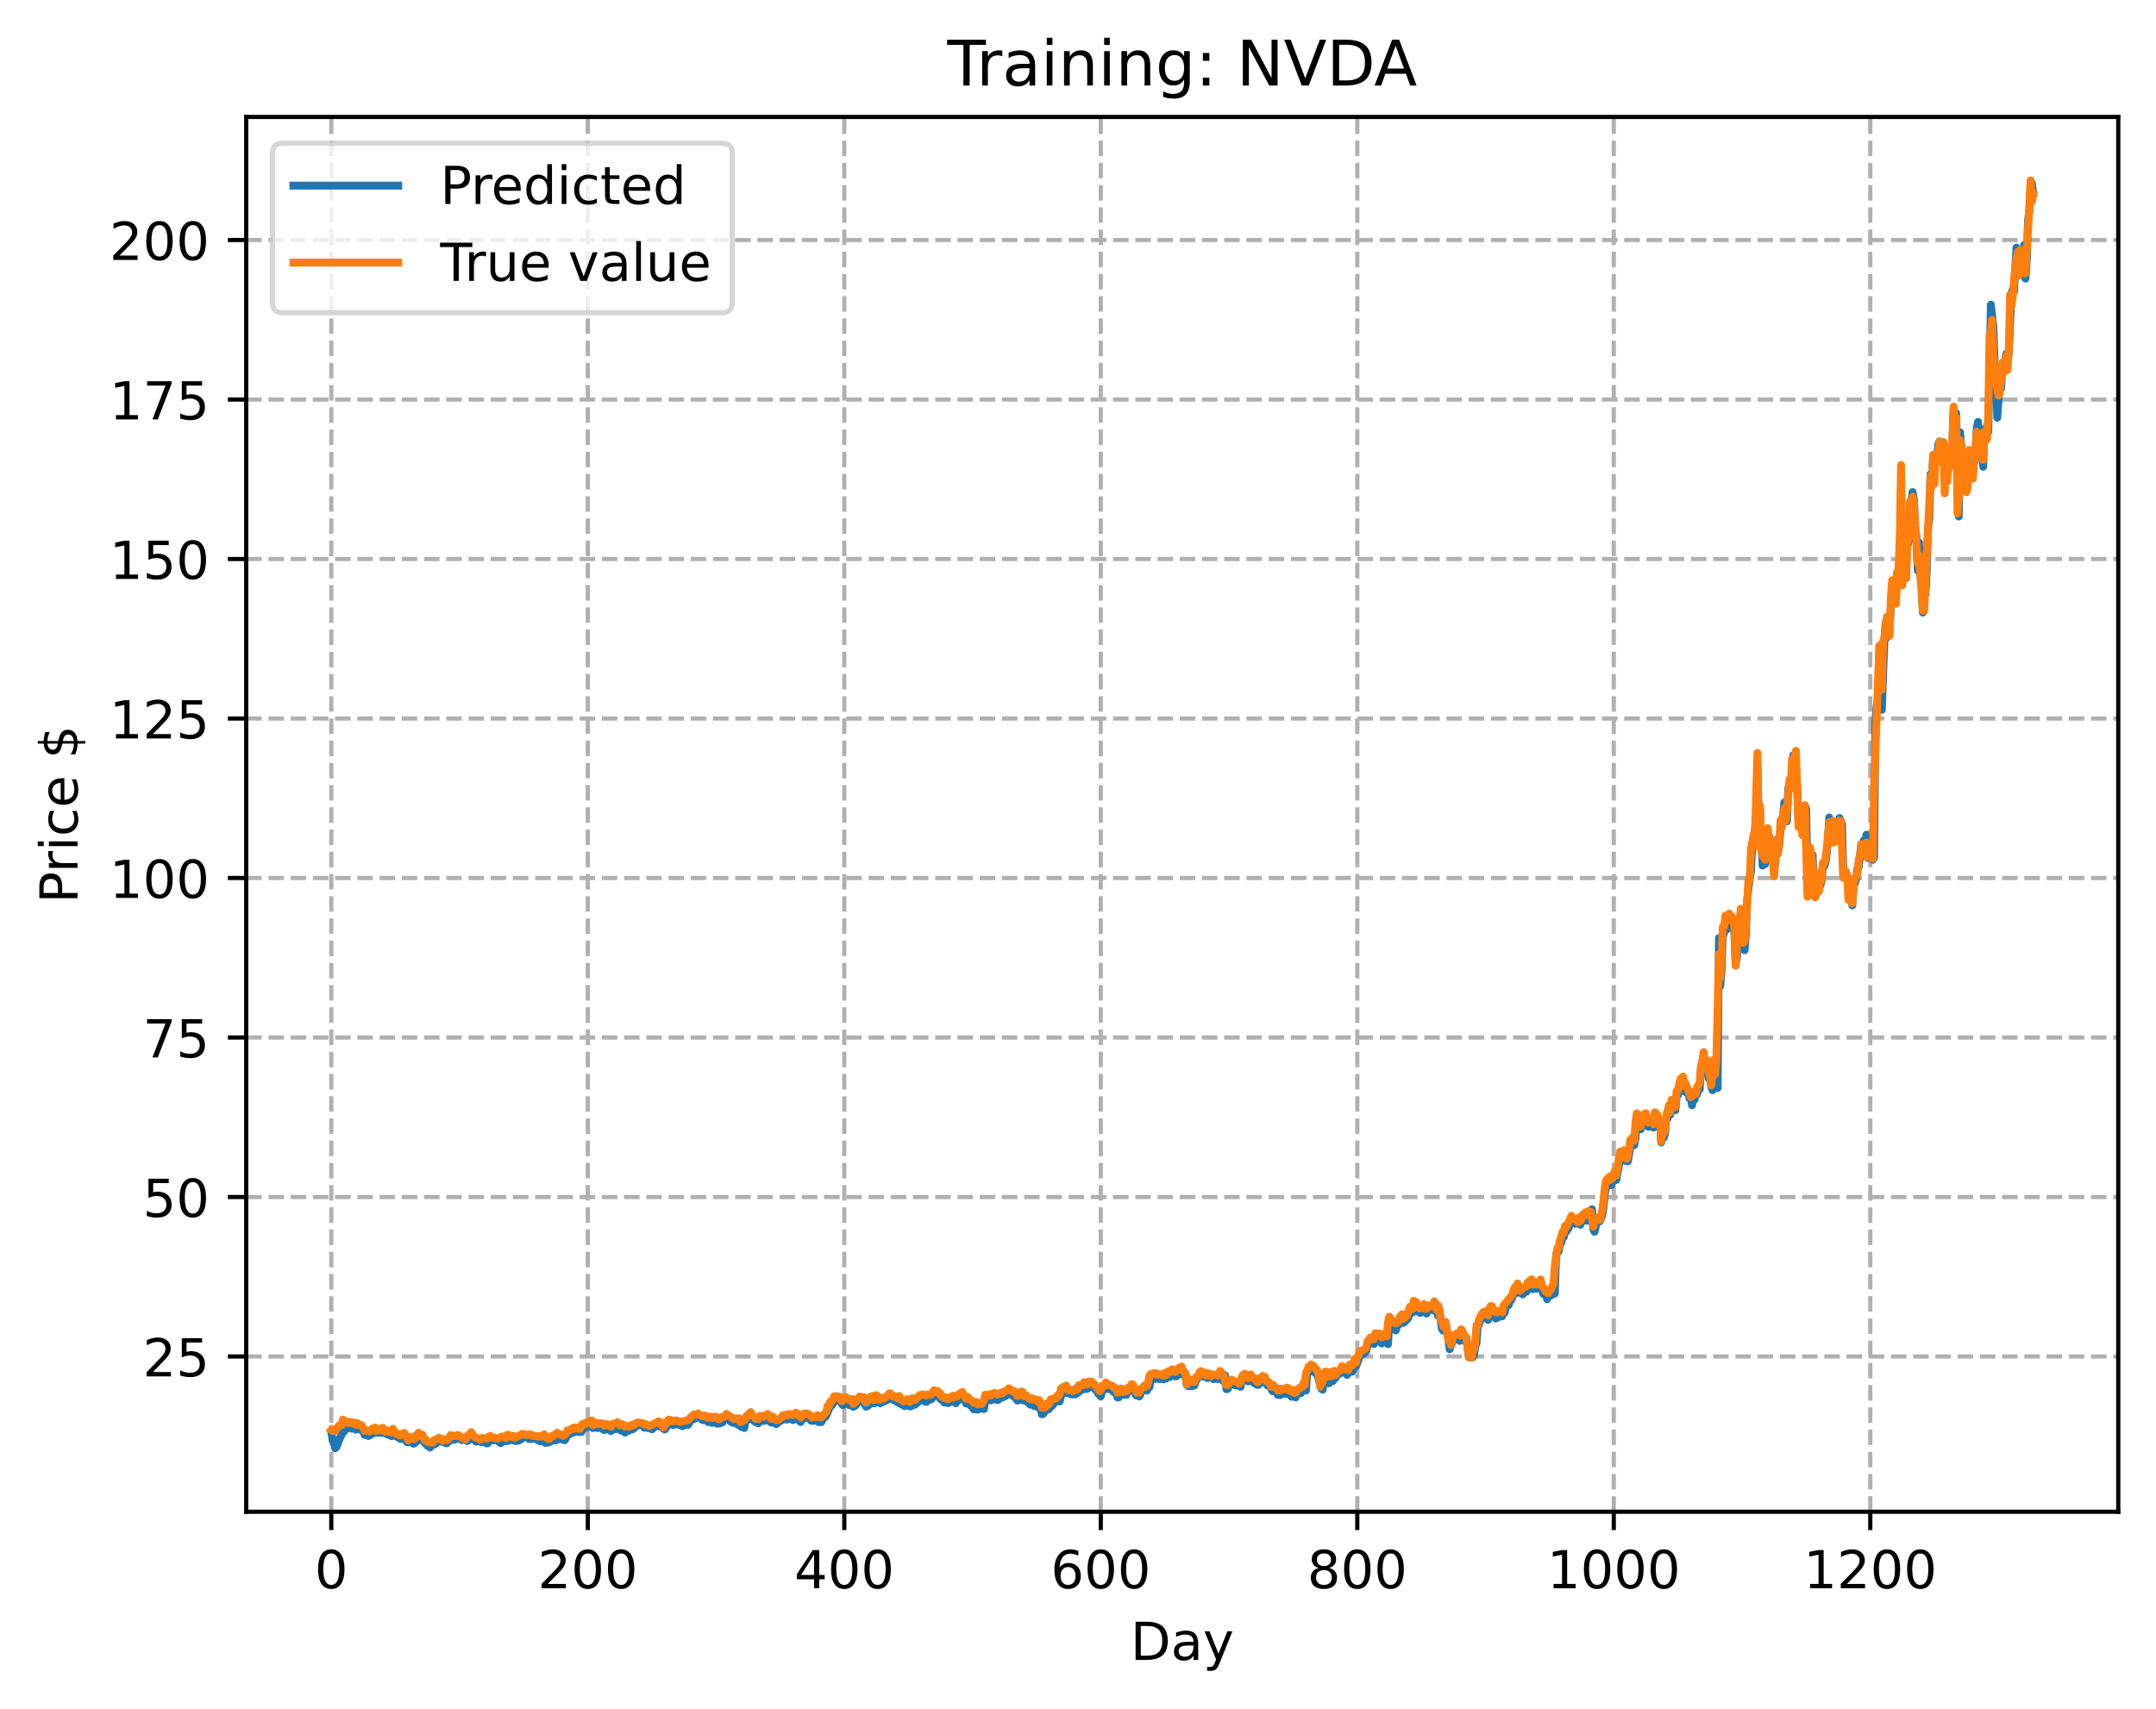 <?xml version="1.0" encoding="utf-8" standalone="no"?>
<!DOCTYPE svg PUBLIC "-//W3C//DTD SVG 1.1//EN"
  "http://www.w3.org/Graphics/SVG/1.1/DTD/svg11.dtd">
<!-- Created with matplotlib (https://matplotlib.org/) -->
<svg height="325.986pt" version="1.1" viewBox="0 0 411.286 325.986" width="411.286pt" xmlns="http://www.w3.org/2000/svg" xmlns:xlink="http://www.w3.org/1999/xlink">
 <defs>
  <style type="text/css">
*{stroke-linecap:butt;stroke-linejoin:round;}
  </style>
 </defs>
 <g id="figure_1">
  <g id="patch_1">
   <path d="M 0 325.986 
L 411.286 325.986 
L 411.286 0 
L 0 0 
z
" style="fill:#ffffff;"/>
  </g>
  <g id="axes_1">
   <g id="patch_2">
    <path d="M 46.966 288.43 
L 404.086 288.43 
L 404.086 22.318 
L 46.966 22.318 
z
" style="fill:#ffffff;"/>
   </g>
   <g id="matplotlib.axis_1">
    <g id="xtick_1">
     <g id="line2d_1">
      <path clip-path="url(#p8835279b36)" d="M 63.198 288.43 
L 63.198 22.318 
" style="fill:none;stroke:#b0b0b0;stroke-dasharray:2.96,1.28;stroke-dashoffset:0;stroke-width:0.8;"/>
     </g>
     <g id="line2d_2">
      <defs>
       <path d="M 0 0 
L 0 3.5 
" id="mbb99aa732c" style="stroke:#000000;stroke-width:0.8;"/>
      </defs>
      <g>
       <use style="stroke:#000000;stroke-width:0.8;" x="63.198" xlink:href="#mbb99aa732c" y="288.43"/>
      </g>
     </g>
     <g id="text_1">
      <!-- 0 -->
      <defs>
       <path d="M 31.781 66.406 
Q 24.172 66.406 20.328 58.906 
Q 16.5 51.422 16.5 36.375 
Q 16.5 21.391 20.328 13.891 
Q 24.172 6.391 31.781 6.391 
Q 39.453 6.391 43.281 13.891 
Q 47.125 21.391 47.125 36.375 
Q 47.125 51.422 43.281 58.906 
Q 39.453 66.406 31.781 66.406 
z
M 31.781 74.219 
Q 44.047 74.219 50.516 64.516 
Q 56.984 54.828 56.984 36.375 
Q 56.984 17.969 50.516 8.266 
Q 44.047 -1.422 31.781 -1.422 
Q 19.531 -1.422 13.062 8.266 
Q 6.594 17.969 6.594 36.375 
Q 6.594 54.828 13.062 64.516 
Q 19.531 74.219 31.781 74.219 
z
" id="DejaVuSans-48"/>
      </defs>
      <g transform="translate(60.017 303.029)scale(0.1 -0.1)">
       <use xlink:href="#DejaVuSans-48"/>
      </g>
     </g>
    </g>
    <g id="xtick_2">
     <g id="line2d_3">
      <path clip-path="url(#p8835279b36)" d="M 112.129 288.43 
L 112.129 22.318 
" style="fill:none;stroke:#b0b0b0;stroke-dasharray:2.96,1.28;stroke-dashoffset:0;stroke-width:0.8;"/>
     </g>
     <g id="line2d_4">
      <g>
       <use style="stroke:#000000;stroke-width:0.8;" x="112.129" xlink:href="#mbb99aa732c" y="288.43"/>
      </g>
     </g>
     <g id="text_2">
      <!-- 200 -->
      <defs>
       <path d="M 19.188 8.297 
L 53.609 8.297 
L 53.609 0 
L 7.328 0 
L 7.328 8.297 
Q 12.938 14.109 22.625 23.891 
Q 32.328 33.688 34.812 36.531 
Q 39.547 41.844 41.422 45.531 
Q 43.312 49.219 43.312 52.781 
Q 43.312 58.594 39.234 62.25 
Q 35.156 65.922 28.609 65.922 
Q 23.969 65.922 18.812 64.312 
Q 13.672 62.703 7.812 59.422 
L 7.812 69.391 
Q 13.766 71.781 18.938 73 
Q 24.125 74.219 28.422 74.219 
Q 39.75 74.219 46.484 68.547 
Q 53.219 62.891 53.219 53.422 
Q 53.219 48.922 51.531 44.891 
Q 49.859 40.875 45.406 35.406 
Q 44.188 33.984 37.641 27.219 
Q 31.109 20.453 19.188 8.297 
z
" id="DejaVuSans-50"/>
      </defs>
      <g transform="translate(102.585 303.029)scale(0.1 -0.1)">
       <use xlink:href="#DejaVuSans-50"/>
       <use x="63.623" xlink:href="#DejaVuSans-48"/>
       <use x="127.246" xlink:href="#DejaVuSans-48"/>
      </g>
     </g>
    </g>
    <g id="xtick_3">
     <g id="line2d_5">
      <path clip-path="url(#p8835279b36)" d="M 161.06 288.43 
L 161.06 22.318 
" style="fill:none;stroke:#b0b0b0;stroke-dasharray:2.96,1.28;stroke-dashoffset:0;stroke-width:0.8;"/>
     </g>
     <g id="line2d_6">
      <g>
       <use style="stroke:#000000;stroke-width:0.8;" x="161.06" xlink:href="#mbb99aa732c" y="288.43"/>
      </g>
     </g>
     <g id="text_3">
      <!-- 400 -->
      <defs>
       <path d="M 37.797 64.312 
L 12.891 25.391 
L 37.797 25.391 
z
M 35.203 72.906 
L 47.609 72.906 
L 47.609 25.391 
L 58.016 25.391 
L 58.016 17.188 
L 47.609 17.188 
L 47.609 0 
L 37.797 0 
L 37.797 17.188 
L 4.891 17.188 
L 4.891 26.703 
z
" id="DejaVuSans-52"/>
      </defs>
      <g transform="translate(151.516 303.029)scale(0.1 -0.1)">
       <use xlink:href="#DejaVuSans-52"/>
       <use x="63.623" xlink:href="#DejaVuSans-48"/>
       <use x="127.246" xlink:href="#DejaVuSans-48"/>
      </g>
     </g>
    </g>
    <g id="xtick_4">
     <g id="line2d_7">
      <path clip-path="url(#p8835279b36)" d="M 209.99 288.43 
L 209.99 22.318 
" style="fill:none;stroke:#b0b0b0;stroke-dasharray:2.96,1.28;stroke-dashoffset:0;stroke-width:0.8;"/>
     </g>
     <g id="line2d_8">
      <g>
       <use style="stroke:#000000;stroke-width:0.8;" x="209.99" xlink:href="#mbb99aa732c" y="288.43"/>
      </g>
     </g>
     <g id="text_4">
      <!-- 600 -->
      <defs>
       <path d="M 33.016 40.375 
Q 26.375 40.375 22.484 35.828 
Q 18.609 31.297 18.609 23.391 
Q 18.609 15.531 22.484 10.953 
Q 26.375 6.391 33.016 6.391 
Q 39.656 6.391 43.531 10.953 
Q 47.406 15.531 47.406 23.391 
Q 47.406 31.297 43.531 35.828 
Q 39.656 40.375 33.016 40.375 
z
M 52.594 71.297 
L 52.594 62.312 
Q 48.875 64.062 45.094 64.984 
Q 41.312 65.922 37.594 65.922 
Q 27.828 65.922 22.672 59.328 
Q 17.531 52.734 16.797 39.406 
Q 19.672 43.656 24.016 45.922 
Q 28.375 48.188 33.594 48.188 
Q 44.578 48.188 50.953 41.516 
Q 57.328 34.859 57.328 23.391 
Q 57.328 12.156 50.688 5.359 
Q 44.047 -1.422 33.016 -1.422 
Q 20.359 -1.422 13.672 8.266 
Q 6.984 17.969 6.984 36.375 
Q 6.984 53.656 15.188 63.938 
Q 23.391 74.219 37.203 74.219 
Q 40.922 74.219 44.703 73.484 
Q 48.484 72.75 52.594 71.297 
z
" id="DejaVuSans-54"/>
      </defs>
      <g transform="translate(200.446 303.029)scale(0.1 -0.1)">
       <use xlink:href="#DejaVuSans-54"/>
       <use x="63.623" xlink:href="#DejaVuSans-48"/>
       <use x="127.246" xlink:href="#DejaVuSans-48"/>
      </g>
     </g>
    </g>
    <g id="xtick_5">
     <g id="line2d_9">
      <path clip-path="url(#p8835279b36)" d="M 258.921 288.43 
L 258.921 22.318 
" style="fill:none;stroke:#b0b0b0;stroke-dasharray:2.96,1.28;stroke-dashoffset:0;stroke-width:0.8;"/>
     </g>
     <g id="line2d_10">
      <g>
       <use style="stroke:#000000;stroke-width:0.8;" x="258.921" xlink:href="#mbb99aa732c" y="288.43"/>
      </g>
     </g>
     <g id="text_5">
      <!-- 800 -->
      <defs>
       <path d="M 31.781 34.625 
Q 24.75 34.625 20.719 30.859 
Q 16.703 27.094 16.703 20.516 
Q 16.703 13.922 20.719 10.156 
Q 24.75 6.391 31.781 6.391 
Q 38.812 6.391 42.859 10.172 
Q 46.922 13.969 46.922 20.516 
Q 46.922 27.094 42.891 30.859 
Q 38.875 34.625 31.781 34.625 
z
M 21.922 38.812 
Q 15.578 40.375 12.031 44.719 
Q 8.5 49.078 8.5 55.328 
Q 8.5 64.062 14.719 69.141 
Q 20.953 74.219 31.781 74.219 
Q 42.672 74.219 48.875 69.141 
Q 55.078 64.062 55.078 55.328 
Q 55.078 49.078 51.531 44.719 
Q 48 40.375 41.703 38.812 
Q 48.828 37.156 52.797 32.312 
Q 56.781 27.484 56.781 20.516 
Q 56.781 9.906 50.312 4.234 
Q 43.844 -1.422 31.781 -1.422 
Q 19.734 -1.422 13.25 4.234 
Q 6.781 9.906 6.781 20.516 
Q 6.781 27.484 10.781 32.312 
Q 14.797 37.156 21.922 38.812 
z
M 18.312 54.391 
Q 18.312 48.734 21.844 45.562 
Q 25.391 42.391 31.781 42.391 
Q 38.141 42.391 41.719 45.562 
Q 45.312 48.734 45.312 54.391 
Q 45.312 60.062 41.719 63.234 
Q 38.141 66.406 31.781 66.406 
Q 25.391 66.406 21.844 63.234 
Q 18.312 60.062 18.312 54.391 
z
" id="DejaVuSans-56"/>
      </defs>
      <g transform="translate(249.377 303.029)scale(0.1 -0.1)">
       <use xlink:href="#DejaVuSans-56"/>
       <use x="63.623" xlink:href="#DejaVuSans-48"/>
       <use x="127.246" xlink:href="#DejaVuSans-48"/>
      </g>
     </g>
    </g>
    <g id="xtick_6">
     <g id="line2d_11">
      <path clip-path="url(#p8835279b36)" d="M 307.851 288.43 
L 307.851 22.318 
" style="fill:none;stroke:#b0b0b0;stroke-dasharray:2.96,1.28;stroke-dashoffset:0;stroke-width:0.8;"/>
     </g>
     <g id="line2d_12">
      <g>
       <use style="stroke:#000000;stroke-width:0.8;" x="307.851" xlink:href="#mbb99aa732c" y="288.43"/>
      </g>
     </g>
     <g id="text_6">
      <!-- 1000 -->
      <defs>
       <path d="M 12.406 8.297 
L 28.516 8.297 
L 28.516 63.922 
L 10.984 60.406 
L 10.984 69.391 
L 28.422 72.906 
L 38.281 72.906 
L 38.281 8.297 
L 54.391 8.297 
L 54.391 0 
L 12.406 0 
z
" id="DejaVuSans-49"/>
      </defs>
      <g transform="translate(295.126 303.029)scale(0.1 -0.1)">
       <use xlink:href="#DejaVuSans-49"/>
       <use x="63.623" xlink:href="#DejaVuSans-48"/>
       <use x="127.246" xlink:href="#DejaVuSans-48"/>
       <use x="190.869" xlink:href="#DejaVuSans-48"/>
      </g>
     </g>
    </g>
    <g id="xtick_7">
     <g id="line2d_13">
      <path clip-path="url(#p8835279b36)" d="M 356.782 288.43 
L 356.782 22.318 
" style="fill:none;stroke:#b0b0b0;stroke-dasharray:2.96,1.28;stroke-dashoffset:0;stroke-width:0.8;"/>
     </g>
     <g id="line2d_14">
      <g>
       <use style="stroke:#000000;stroke-width:0.8;" x="356.782" xlink:href="#mbb99aa732c" y="288.43"/>
      </g>
     </g>
     <g id="text_7">
      <!-- 1200 -->
      <g transform="translate(344.057 303.029)scale(0.1 -0.1)">
       <use xlink:href="#DejaVuSans-49"/>
       <use x="63.623" xlink:href="#DejaVuSans-50"/>
       <use x="127.246" xlink:href="#DejaVuSans-48"/>
       <use x="190.869" xlink:href="#DejaVuSans-48"/>
      </g>
     </g>
    </g>
    <g id="text_8">
     <!-- Day -->
     <defs>
      <path d="M 19.672 64.797 
L 19.672 8.109 
L 31.594 8.109 
Q 46.688 8.109 53.688 14.938 
Q 60.688 21.781 60.688 36.531 
Q 60.688 51.172 53.688 57.984 
Q 46.688 64.797 31.594 64.797 
z
M 9.812 72.906 
L 30.078 72.906 
Q 51.266 72.906 61.172 64.094 
Q 71.094 55.281 71.094 36.531 
Q 71.094 17.672 61.125 8.828 
Q 51.172 0 30.078 0 
L 9.812 0 
z
" id="DejaVuSans-68"/>
      <path d="M 34.281 27.484 
Q 23.391 27.484 19.188 25 
Q 14.984 22.516 14.984 16.5 
Q 14.984 11.719 18.141 8.906 
Q 21.297 6.109 26.703 6.109 
Q 34.188 6.109 38.703 11.406 
Q 43.219 16.703 43.219 25.484 
L 43.219 27.484 
z
M 52.203 31.203 
L 52.203 0 
L 43.219 0 
L 43.219 8.297 
Q 40.141 3.328 35.547 0.953 
Q 30.953 -1.422 24.312 -1.422 
Q 15.922 -1.422 10.953 3.297 
Q 6 8.016 6 15.922 
Q 6 25.141 12.172 29.828 
Q 18.359 34.516 30.609 34.516 
L 43.219 34.516 
L 43.219 35.406 
Q 43.219 41.609 39.141 45 
Q 35.062 48.391 27.688 48.391 
Q 23 48.391 18.547 47.266 
Q 14.109 46.141 10.016 43.891 
L 10.016 52.203 
Q 14.938 54.109 19.578 55.047 
Q 24.219 56 28.609 56 
Q 40.484 56 46.344 49.844 
Q 52.203 43.703 52.203 31.203 
z
" id="DejaVuSans-97"/>
      <path d="M 32.172 -5.078 
Q 28.375 -14.844 24.75 -17.812 
Q 21.141 -20.797 15.094 -20.797 
L 7.906 -20.797 
L 7.906 -13.281 
L 13.188 -13.281 
Q 16.891 -13.281 18.938 -11.516 
Q 21 -9.766 23.484 -3.219 
L 25.094 0.875 
L 2.984 54.688 
L 12.5 54.688 
L 29.594 11.922 
L 46.688 54.688 
L 56.203 54.688 
z
" id="DejaVuSans-121"/>
     </defs>
     <g transform="translate(215.652 316.707)scale(0.1 -0.1)">
      <use xlink:href="#DejaVuSans-68"/>
      <use x="77.002" xlink:href="#DejaVuSans-97"/>
      <use x="138.281" xlink:href="#DejaVuSans-121"/>
     </g>
    </g>
   </g>
   <g id="matplotlib.axis_2">
    <g id="ytick_1">
     <g id="line2d_15">
      <path clip-path="url(#p8835279b36)" d="M 46.966 258.81 
L 404.086 258.81 
" style="fill:none;stroke:#b0b0b0;stroke-dasharray:2.96,1.28;stroke-dashoffset:0;stroke-width:0.8;"/>
     </g>
     <g id="line2d_16">
      <defs>
       <path d="M 0 0 
L -3.5 0 
" id="mad1805cbdb" style="stroke:#000000;stroke-width:0.8;"/>
      </defs>
      <g>
       <use style="stroke:#000000;stroke-width:0.8;" x="46.966" xlink:href="#mad1805cbdb" y="258.81"/>
      </g>
     </g>
     <g id="text_9">
      <!-- 25 -->
      <defs>
       <path d="M 10.797 72.906 
L 49.516 72.906 
L 49.516 64.594 
L 19.828 64.594 
L 19.828 46.734 
Q 21.969 47.469 24.109 47.828 
Q 26.266 48.188 28.422 48.188 
Q 40.625 48.188 47.75 41.5 
Q 54.891 34.812 54.891 23.391 
Q 54.891 11.625 47.562 5.094 
Q 40.234 -1.422 26.906 -1.422 
Q 22.312 -1.422 17.547 -0.641 
Q 12.797 0.141 7.719 1.703 
L 7.719 11.625 
Q 12.109 9.234 16.797 8.062 
Q 21.484 6.891 26.703 6.891 
Q 35.156 6.891 40.078 11.328 
Q 45.016 15.766 45.016 23.391 
Q 45.016 31 40.078 35.438 
Q 35.156 39.891 26.703 39.891 
Q 22.75 39.891 18.812 39.016 
Q 14.891 38.141 10.797 36.281 
z
" id="DejaVuSans-53"/>
      </defs>
      <g transform="translate(27.241 262.61)scale(0.1 -0.1)">
       <use xlink:href="#DejaVuSans-50"/>
       <use x="63.623" xlink:href="#DejaVuSans-53"/>
      </g>
     </g>
    </g>
    <g id="ytick_2">
     <g id="line2d_17">
      <path clip-path="url(#p8835279b36)" d="M 46.966 228.38 
L 404.086 228.38 
" style="fill:none;stroke:#b0b0b0;stroke-dasharray:2.96,1.28;stroke-dashoffset:0;stroke-width:0.8;"/>
     </g>
     <g id="line2d_18">
      <g>
       <use style="stroke:#000000;stroke-width:0.8;" x="46.966" xlink:href="#mad1805cbdb" y="228.38"/>
      </g>
     </g>
     <g id="text_10">
      <!-- 50 -->
      <g transform="translate(27.241 232.179)scale(0.1 -0.1)">
       <use xlink:href="#DejaVuSans-53"/>
       <use x="63.623" xlink:href="#DejaVuSans-48"/>
      </g>
     </g>
    </g>
    <g id="ytick_3">
     <g id="line2d_19">
      <path clip-path="url(#p8835279b36)" d="M 46.966 197.949 
L 404.086 197.949 
" style="fill:none;stroke:#b0b0b0;stroke-dasharray:2.96,1.28;stroke-dashoffset:0;stroke-width:0.8;"/>
     </g>
     <g id="line2d_20">
      <g>
       <use style="stroke:#000000;stroke-width:0.8;" x="46.966" xlink:href="#mad1805cbdb" y="197.949"/>
      </g>
     </g>
     <g id="text_11">
      <!-- 75 -->
      <defs>
       <path d="M 8.203 72.906 
L 55.078 72.906 
L 55.078 68.703 
L 28.609 0 
L 18.312 0 
L 43.219 64.594 
L 8.203 64.594 
z
" id="DejaVuSans-55"/>
      </defs>
      <g transform="translate(27.241 201.748)scale(0.1 -0.1)">
       <use xlink:href="#DejaVuSans-55"/>
       <use x="63.623" xlink:href="#DejaVuSans-53"/>
      </g>
     </g>
    </g>
    <g id="ytick_4">
     <g id="line2d_21">
      <path clip-path="url(#p8835279b36)" d="M 46.966 167.518 
L 404.086 167.518 
" style="fill:none;stroke:#b0b0b0;stroke-dasharray:2.96,1.28;stroke-dashoffset:0;stroke-width:0.8;"/>
     </g>
     <g id="line2d_22">
      <g>
       <use style="stroke:#000000;stroke-width:0.8;" x="46.966" xlink:href="#mad1805cbdb" y="167.518"/>
      </g>
     </g>
     <g id="text_12">
      <!-- 100 -->
      <g transform="translate(20.878 171.317)scale(0.1 -0.1)">
       <use xlink:href="#DejaVuSans-49"/>
       <use x="63.623" xlink:href="#DejaVuSans-48"/>
       <use x="127.246" xlink:href="#DejaVuSans-48"/>
      </g>
     </g>
    </g>
    <g id="ytick_5">
     <g id="line2d_23">
      <path clip-path="url(#p8835279b36)" d="M 46.966 137.087 
L 404.086 137.087 
" style="fill:none;stroke:#b0b0b0;stroke-dasharray:2.96,1.28;stroke-dashoffset:0;stroke-width:0.8;"/>
     </g>
     <g id="line2d_24">
      <g>
       <use style="stroke:#000000;stroke-width:0.8;" x="46.966" xlink:href="#mad1805cbdb" y="137.087"/>
      </g>
     </g>
     <g id="text_13">
      <!-- 125 -->
      <g transform="translate(20.878 140.887)scale(0.1 -0.1)">
       <use xlink:href="#DejaVuSans-49"/>
       <use x="63.623" xlink:href="#DejaVuSans-50"/>
       <use x="127.246" xlink:href="#DejaVuSans-53"/>
      </g>
     </g>
    </g>
    <g id="ytick_6">
     <g id="line2d_25">
      <path clip-path="url(#p8835279b36)" d="M 46.966 106.657 
L 404.086 106.657 
" style="fill:none;stroke:#b0b0b0;stroke-dasharray:2.96,1.28;stroke-dashoffset:0;stroke-width:0.8;"/>
     </g>
     <g id="line2d_26">
      <g>
       <use style="stroke:#000000;stroke-width:0.8;" x="46.966" xlink:href="#mad1805cbdb" y="106.657"/>
      </g>
     </g>
     <g id="text_14">
      <!-- 150 -->
      <g transform="translate(20.878 110.456)scale(0.1 -0.1)">
       <use xlink:href="#DejaVuSans-49"/>
       <use x="63.623" xlink:href="#DejaVuSans-53"/>
       <use x="127.246" xlink:href="#DejaVuSans-48"/>
      </g>
     </g>
    </g>
    <g id="ytick_7">
     <g id="line2d_27">
      <path clip-path="url(#p8835279b36)" d="M 46.966 76.226 
L 404.086 76.226 
" style="fill:none;stroke:#b0b0b0;stroke-dasharray:2.96,1.28;stroke-dashoffset:0;stroke-width:0.8;"/>
     </g>
     <g id="line2d_28">
      <g>
       <use style="stroke:#000000;stroke-width:0.8;" x="46.966" xlink:href="#mad1805cbdb" y="76.226"/>
      </g>
     </g>
     <g id="text_15">
      <!-- 175 -->
      <g transform="translate(20.878 80.025)scale(0.1 -0.1)">
       <use xlink:href="#DejaVuSans-49"/>
       <use x="63.623" xlink:href="#DejaVuSans-55"/>
       <use x="127.246" xlink:href="#DejaVuSans-53"/>
      </g>
     </g>
    </g>
    <g id="ytick_8">
     <g id="line2d_29">
      <path clip-path="url(#p8835279b36)" d="M 46.966 45.795 
L 404.086 45.795 
" style="fill:none;stroke:#b0b0b0;stroke-dasharray:2.96,1.28;stroke-dashoffset:0;stroke-width:0.8;"/>
     </g>
     <g id="line2d_30">
      <g>
       <use style="stroke:#000000;stroke-width:0.8;" x="46.966" xlink:href="#mad1805cbdb" y="45.795"/>
      </g>
     </g>
     <g id="text_16">
      <!-- 200 -->
      <g transform="translate(20.878 49.594)scale(0.1 -0.1)">
       <use xlink:href="#DejaVuSans-50"/>
       <use x="63.623" xlink:href="#DejaVuSans-48"/>
       <use x="127.246" xlink:href="#DejaVuSans-48"/>
      </g>
     </g>
    </g>
    <g id="text_17">
     <!-- Price $ -->
     <defs>
      <path d="M 19.672 64.797 
L 19.672 37.406 
L 32.078 37.406 
Q 38.969 37.406 42.719 40.969 
Q 46.484 44.531 46.484 51.125 
Q 46.484 57.672 42.719 61.234 
Q 38.969 64.797 32.078 64.797 
z
M 9.812 72.906 
L 32.078 72.906 
Q 44.344 72.906 50.609 67.359 
Q 56.891 61.812 56.891 51.125 
Q 56.891 40.328 50.609 34.812 
Q 44.344 29.297 32.078 29.297 
L 19.672 29.297 
L 19.672 0 
L 9.812 0 
z
" id="DejaVuSans-80"/>
      <path d="M 41.109 46.297 
Q 39.594 47.172 37.812 47.578 
Q 36.031 48 33.891 48 
Q 26.266 48 22.188 43.047 
Q 18.109 38.094 18.109 28.812 
L 18.109 0 
L 9.078 0 
L 9.078 54.688 
L 18.109 54.688 
L 18.109 46.188 
Q 20.953 51.172 25.484 53.578 
Q 30.031 56 36.531 56 
Q 37.453 56 38.578 55.875 
Q 39.703 55.766 41.062 55.516 
z
" id="DejaVuSans-114"/>
      <path d="M 9.422 54.688 
L 18.406 54.688 
L 18.406 0 
L 9.422 0 
z
M 9.422 75.984 
L 18.406 75.984 
L 18.406 64.594 
L 9.422 64.594 
z
" id="DejaVuSans-105"/>
      <path d="M 48.781 52.594 
L 48.781 44.188 
Q 44.969 46.297 41.141 47.344 
Q 37.312 48.391 33.406 48.391 
Q 24.656 48.391 19.812 42.844 
Q 14.984 37.312 14.984 27.297 
Q 14.984 17.281 19.812 11.734 
Q 24.656 6.203 33.406 6.203 
Q 37.312 6.203 41.141 7.25 
Q 44.969 8.297 48.781 10.406 
L 48.781 2.094 
Q 45.016 0.344 40.984 -0.531 
Q 36.969 -1.422 32.422 -1.422 
Q 20.062 -1.422 12.781 6.344 
Q 5.516 14.109 5.516 27.297 
Q 5.516 40.672 12.859 48.328 
Q 20.219 56 33.016 56 
Q 37.156 56 41.109 55.141 
Q 45.062 54.297 48.781 52.594 
z
" id="DejaVuSans-99"/>
      <path d="M 56.203 29.594 
L 56.203 25.203 
L 14.891 25.203 
Q 15.484 15.922 20.484 11.062 
Q 25.484 6.203 34.422 6.203 
Q 39.594 6.203 44.453 7.469 
Q 49.312 8.734 54.109 11.281 
L 54.109 2.781 
Q 49.266 0.734 44.188 -0.344 
Q 39.109 -1.422 33.891 -1.422 
Q 20.797 -1.422 13.156 6.188 
Q 5.516 13.812 5.516 26.812 
Q 5.516 40.234 12.766 48.109 
Q 20.016 56 32.328 56 
Q 43.359 56 49.781 48.891 
Q 56.203 41.797 56.203 29.594 
z
M 47.219 32.234 
Q 47.125 39.594 43.094 43.984 
Q 39.062 48.391 32.422 48.391 
Q 24.906 48.391 20.391 44.141 
Q 15.875 39.891 15.188 32.172 
z
" id="DejaVuSans-101"/>
      <path id="DejaVuSans-32"/>
      <path d="M 33.797 -14.703 
L 28.906 -14.703 
L 28.859 0 
Q 23.734 0.094 18.609 1.188 
Q 13.484 2.297 8.297 4.5 
L 8.297 13.281 
Q 13.281 10.156 18.375 8.562 
Q 23.484 6.984 28.906 6.938 
L 28.906 29.203 
Q 18.109 30.953 13.203 35.156 
Q 8.297 39.359 8.297 46.688 
Q 8.297 54.641 13.625 59.219 
Q 18.953 63.812 28.906 64.5 
L 28.906 75.984 
L 33.797 75.984 
L 33.797 64.656 
Q 38.328 64.453 42.578 63.688 
Q 46.828 62.938 50.875 61.625 
L 50.875 53.078 
Q 46.828 55.125 42.547 56.25 
Q 38.281 57.375 33.797 57.562 
L 33.797 36.719 
Q 44.875 35.016 50.094 30.609 
Q 55.328 26.219 55.328 18.609 
Q 55.328 10.359 49.781 5.594 
Q 44.234 0.828 33.797 0.094 
z
M 28.906 37.594 
L 28.906 57.625 
Q 23.25 56.984 20.266 54.391 
Q 17.281 51.812 17.281 47.516 
Q 17.281 43.312 20.031 40.969 
Q 22.797 38.625 28.906 37.594 
z
M 33.797 28.219 
L 33.797 7.078 
Q 39.984 7.906 43.141 10.594 
Q 46.297 13.281 46.297 17.672 
Q 46.297 21.969 43.281 24.5 
Q 40.281 27.047 33.797 28.219 
z
" id="DejaVuSans-36"/>
     </defs>
     <g transform="translate(14.798 172.342)rotate(-90)scale(0.1 -0.1)">
      <use xlink:href="#DejaVuSans-80"/>
      <use x="58.553" xlink:href="#DejaVuSans-114"/>
      <use x="99.666" xlink:href="#DejaVuSans-105"/>
      <use x="127.449" xlink:href="#DejaVuSans-99"/>
      <use x="182.43" xlink:href="#DejaVuSans-101"/>
      <use x="243.953" xlink:href="#DejaVuSans-32"/>
      <use x="275.74" xlink:href="#DejaVuSans-36"/>
     </g>
    </g>
   </g>
   <g id="line2d_31">
    <path clip-path="url(#p8835279b36)" d="M 63.198 273.212 
L 63.443 274.822 
L 63.688 275.05 
L 63.932 276.334 
L 64.177 276.103 
L 64.911 274.212 
L 65.156 273.797 
L 65.4 273.087 
L 65.645 273.146 
L 65.89 272.438 
L 66.379 272.533 
L 66.623 272.111 
L 66.868 271.976 
L 67.113 272.59 
L 67.357 272.323 
L 67.847 272.776 
L 68.091 272.624 
L 68.825 272.671 
L 69.07 272.993 
L 69.315 272.849 
L 69.559 273.769 
L 69.804 273.82 
L 70.049 273.419 
L 70.293 273.979 
L 71.272 273.414 
L 71.517 273.15 
L 71.761 273.338 
L 72.251 273.377 
L 72.495 273.159 
L 72.984 273.403 
L 73.229 273.278 
L 73.963 273.73 
L 74.208 273.661 
L 74.697 274.015 
L 74.942 273.513 
L 75.186 273.554 
L 75.431 273.948 
L 76.41 274.552 
L 76.654 274.484 
L 76.899 274.12 
L 77.388 274.236 
L 77.633 275.17 
L 77.878 275.193 
L 78.367 274.963 
L 78.611 275.069 
L 78.856 275.45 
L 79.101 275.368 
L 79.345 274.696 
L 79.59 274.935 
L 79.835 274.24 
L 80.079 274.14 
L 80.324 274.534 
L 80.569 274.643 
L 80.813 274.882 
L 81.058 275.372 
L 81.303 275.502 
L 81.547 275.857 
L 81.792 275.713 
L 82.037 276.19 
L 82.281 275.756 
L 83.015 275.543 
L 83.505 275.021 
L 83.994 274.908 
L 84.239 275.09 
L 84.483 274.886 
L 84.728 274.917 
L 84.972 275.347 
L 85.217 275.368 
L 85.462 274.897 
L 85.706 274.994 
L 85.951 274.611 
L 86.196 274.472 
L 86.685 274.711 
L 86.93 274.394 
L 87.419 274.499 
L 87.664 274.11 
L 88.153 274.762 
L 88.398 274.462 
L 88.887 274.579 
L 89.132 274.952 
L 89.621 274.61 
L 89.866 274.146 
L 90.11 274.557 
L 90.355 274.47 
L 90.844 275.073 
L 91.333 274.778 
L 91.823 275.166 
L 92.557 274.978 
L 92.801 275.399 
L 93.046 275.357 
L 93.535 274.724 
L 93.78 274.656 
L 94.025 274.836 
L 94.269 274.748 
L 94.759 274.744 
L 95.493 275.345 
L 95.737 275.143 
L 95.982 274.795 
L 96.227 274.97 
L 96.471 274.987 
L 96.716 274.857 
L 96.96 274.904 
L 97.45 274.718 
L 97.939 274.817 
L 98.428 274.945 
L 98.673 274.819 
L 98.918 274.882 
L 99.407 274.63 
L 99.896 273.973 
L 100.141 273.975 
L 100.386 274.162 
L 100.63 274.082 
L 100.875 274.553 
L 101.364 274.559 
L 101.609 274.397 
L 102.343 274.567 
L 102.587 274.793 
L 102.832 274.588 
L 103.077 275.003 
L 103.566 274.975 
L 103.811 274.811 
L 104.055 275.301 
L 104.3 275.104 
L 104.545 275.25 
L 104.789 275.165 
L 105.034 274.961 
L 105.279 274.931 
L 105.768 274.48 
L 106.013 274.841 
L 106.257 274.511 
L 106.502 274.635 
L 106.747 274.457 
L 107.725 274.793 
L 108.459 273.468 
L 108.704 273.629 
L 109.193 273.188 
L 109.438 273.314 
L 109.682 273.18 
L 109.927 272.717 
L 110.172 272.882 
L 110.416 273.229 
L 110.906 273.204 
L 111.15 272.44 
L 111.395 272.591 
L 111.64 272.466 
L 111.884 272.145 
L 112.129 272.229 
L 112.374 271.98 
L 112.863 271.968 
L 113.108 272.472 
L 113.352 272.342 
L 114.086 272.464 
L 114.331 272.004 
L 114.575 272.443 
L 115.309 272.856 
L 115.799 271.976 
L 116.288 272.802 
L 116.533 273.042 
L 116.777 272.492 
L 117.022 272.773 
L 117.267 272.261 
L 117.511 272.675 
L 117.756 271.886 
L 118.001 272.579 
L 118.245 272.602 
L 118.49 272.962 
L 118.735 272.63 
L 119.224 273.328 
L 119.713 272.923 
L 119.958 272.968 
L 120.447 272.546 
L 120.692 272.695 
L 121.67 271.887 
L 121.915 271.919 
L 122.16 271.798 
L 122.404 271.852 
L 122.649 272.026 
L 122.894 272.403 
L 123.138 272.329 
L 123.628 272.487 
L 123.872 272.399 
L 124.362 272.71 
L 125.096 272.03 
L 125.585 271.749 
L 125.83 272.178 
L 126.319 272.063 
L 126.563 272.582 
L 126.808 272.746 
L 127.053 272.465 
L 127.297 271.82 
L 127.787 271.547 
L 128.031 271.793 
L 128.521 271.889 
L 128.765 271.647 
L 129.255 271.585 
L 129.499 271.866 
L 130.233 272.113 
L 130.478 271.989 
L 130.723 271.698 
L 130.967 271.644 
L 131.212 271.887 
L 131.946 270.739 
L 132.191 270.831 
L 132.924 270.441 
L 133.169 270.325 
L 133.414 270.43 
L 133.903 270.873 
L 134.148 270.964 
L 134.392 270.771 
L 134.637 270.891 
L 135.126 271.336 
L 135.616 271.283 
L 135.86 271.481 
L 136.105 270.993 
L 136.35 270.913 
L 136.594 271.426 
L 136.839 271.653 
L 137.084 271.202 
L 137.328 271.576 
L 137.573 271.095 
L 137.818 271.394 
L 138.062 270.772 
L 138.307 270.751 
L 138.796 270.525 
L 139.285 271.165 
L 139.775 271.454 
L 140.509 271.525 
L 140.753 271.807 
L 140.998 271.5 
L 141.243 272.106 
L 141.487 272.274 
L 141.732 271.928 
L 141.977 272.46 
L 142.221 271.072 
L 142.711 270.834 
L 142.955 270.356 
L 143.2 270.279 
L 143.445 270.505 
L 143.689 271.016 
L 144.178 271.345 
L 144.423 271.278 
L 144.668 271.55 
L 144.912 271.095 
L 145.402 270.756 
L 145.646 271.118 
L 145.891 271.007 
L 146.136 271.035 
L 146.38 270.494 
L 147.114 271.43 
L 147.359 271.093 
L 148.093 271.725 
L 148.827 271.043 
L 149.072 271.031 
L 149.561 270.587 
L 149.806 270.532 
L 150.05 270.864 
L 150.784 270.331 
L 151.029 270.788 
L 151.273 270.944 
L 152.007 270.07 
L 152.252 270.887 
L 152.497 270.892 
L 152.741 271.323 
L 152.986 270.703 
L 153.475 270.266 
L 153.72 270.598 
L 153.965 270.424 
L 154.209 270.584 
L 154.454 270.603 
L 154.699 271.032 
L 154.943 271.119 
L 155.188 270.904 
L 155.433 271.071 
L 155.677 270.674 
L 156.166 271.344 
L 156.411 271.035 
L 156.656 271.35 
L 157.145 270.474 
L 157.39 270.41 
L 157.634 270.053 
L 158.368 268.318 
L 158.613 268.21 
L 158.858 267.895 
L 159.102 266.984 
L 159.347 267.245 
L 159.592 266.976 
L 159.836 267.156 
L 160.081 267.189 
L 160.57 267.807 
L 160.815 268.1 
L 161.304 267.473 
L 161.549 267.812 
L 161.794 267.879 
L 162.038 268.096 
L 162.527 267.546 
L 162.772 268.408 
L 163.261 268.118 
L 163.751 267.23 
L 164.729 267.585 
L 165.219 268.373 
L 165.463 268.304 
L 165.708 268.117 
L 165.953 266.968 
L 166.197 267.253 
L 166.442 267.077 
L 166.687 267.742 
L 166.931 267.689 
L 167.176 267.016 
L 167.421 266.995 
L 167.91 267.74 
L 168.399 267.428 
L 169.133 267.192 
L 169.867 266.378 
L 170.112 266.914 
L 172.069 267.998 
L 172.314 267.67 
L 172.558 268.295 
L 172.803 267.71 
L 173.292 268.117 
L 173.537 268.327 
L 173.782 268.323 
L 174.026 267.666 
L 174.515 268.033 
L 175.005 267.629 
L 175.494 267.072 
L 176.228 267.306 
L 176.717 267.491 
L 177.207 266.968 
L 177.451 267.031 
L 177.696 266.94 
L 177.941 266.55 
L 178.43 266.207 
L 178.675 266.381 
L 179.164 266.18 
L 179.409 266.94 
L 179.653 267.06 
L 180.142 267.593 
L 180.387 267.562 
L 180.876 267.712 
L 181.366 267.106 
L 181.61 267.418 
L 181.855 267.082 
L 182.344 267.73 
L 182.589 266.738 
L 182.834 267.19 
L 183.323 266.528 
L 183.568 266.548 
L 184.057 266.807 
L 184.302 267.785 
L 184.791 267.575 
L 185.036 268.096 
L 185.28 268.215 
L 185.77 268.895 
L 186.014 268.798 
L 186.259 268.28 
L 186.503 268.973 
L 186.748 268.691 
L 187.727 268.834 
L 187.971 267.051 
L 188.216 266.918 
L 188.461 267.137 
L 188.705 266.965 
L 188.95 267.176 
L 189.195 267.116 
L 189.684 266.536 
L 189.929 266.704 
L 190.173 267.091 
L 190.418 267.095 
L 190.663 266.858 
L 190.907 266.423 
L 191.152 266.661 
L 191.886 266.316 
L 192.375 265.662 
L 192.62 265.616 
L 192.864 266.079 
L 193.598 266.589 
L 194.088 267.231 
L 194.822 266.406 
L 195.066 267.165 
L 195.8 267.238 
L 196.045 267.576 
L 196.29 267.572 
L 196.534 268.006 
L 196.779 267.736 
L 197.268 268.257 
L 197.513 268.077 
L 197.758 268.227 
L 198.002 268.519 
L 198.247 268.02 
L 198.491 268.47 
L 198.736 269.838 
L 198.981 269.781 
L 199.47 269.017 
L 199.715 268.893 
L 199.959 268.925 
L 200.204 268.737 
L 200.449 267.741 
L 200.693 268.233 
L 201.183 267.598 
L 201.427 267.458 
L 201.672 266.857 
L 201.917 267.245 
L 202.161 267.389 
L 202.406 266.339 
L 202.895 265.46 
L 203.385 265.379 
L 203.629 265.818 
L 203.874 265.615 
L 204.118 265.95 
L 204.608 266.071 
L 204.852 265.952 
L 205.097 266.053 
L 205.342 265.617 
L 205.586 265.771 
L 206.32 265.069 
L 206.565 265.112 
L 207.054 264.439 
L 207.299 265.026 
L 207.544 264.857 
L 207.788 264.227 
L 208.033 264.492 
L 208.278 264.342 
L 209.012 265.219 
L 209.256 265.196 
L 209.501 265.929 
L 209.746 266.043 
L 209.99 266.413 
L 210.235 265.469 
L 210.724 264.954 
L 210.969 264.574 
L 211.458 265.05 
L 211.703 264.88 
L 211.947 264.961 
L 212.437 265.586 
L 212.681 265.298 
L 212.926 265.776 
L 213.171 266.62 
L 213.415 266.634 
L 213.66 265.679 
L 213.905 265.538 
L 214.149 265.974 
L 214.394 266.1 
L 214.639 265.897 
L 214.883 266.129 
L 215.128 265.512 
L 216.106 264.525 
L 216.351 264.854 
L 216.596 266.107 
L 216.84 266.274 
L 217.085 265.843 
L 217.33 266.438 
L 217.574 265.998 
L 217.819 265.179 
L 218.064 265.191 
L 218.308 264.775 
L 218.798 265.316 
L 219.042 264.47 
L 219.287 264.649 
L 219.532 262.647 
L 220.021 262.735 
L 220.266 263.116 
L 220.51 263.008 
L 220.755 262.763 
L 221 263.111 
L 221.244 262.877 
L 221.489 263.126 
L 221.734 263.027 
L 221.978 263.184 
L 222.223 262.62 
L 222.467 263.021 
L 222.957 262.323 
L 223.201 262.694 
L 223.446 262.476 
L 223.691 261.92 
L 223.935 262.087 
L 224.18 262.591 
L 224.425 262.578 
L 224.914 261.635 
L 225.159 262.178 
L 225.403 261.877 
L 225.648 261.39 
L 225.893 262.399 
L 226.137 262.606 
L 226.382 264.173 
L 226.627 264.46 
L 227.116 263.781 
L 227.361 264.495 
L 227.85 264.334 
L 228.094 263.53 
L 229.073 262.036 
L 229.318 262.19 
L 229.562 262.66 
L 229.807 262.289 
L 230.296 262.922 
L 230.786 262.79 
L 231.03 262.337 
L 231.52 263.151 
L 231.764 262.451 
L 232.009 262.392 
L 232.254 263.097 
L 232.498 262.681 
L 232.743 261.932 
L 233.232 263.43 
L 233.722 262.396 
L 233.966 265.059 
L 234.211 264.996 
L 234.455 264.493 
L 234.7 264.272 
L 234.945 263.738 
L 235.189 263.684 
L 235.679 264.321 
L 235.923 264.162 
L 236.168 264.39 
L 236.413 264.385 
L 236.657 264.599 
L 236.902 263.403 
L 237.147 262.955 
L 237.391 263.165 
L 237.636 262.954 
L 237.881 263.391 
L 238.125 263.559 
L 238.615 262.757 
L 238.859 263.59 
L 239.104 263.267 
L 239.349 263.961 
L 239.593 263.409 
L 239.838 264.235 
L 240.082 264.214 
L 240.572 263.616 
L 240.816 262.98 
L 241.795 264.354 
L 242.04 264.009 
L 242.774 265.434 
L 243.263 264.708 
L 243.752 266.138 
L 244.242 266.181 
L 244.486 265.639 
L 244.731 265.419 
L 244.976 265.428 
L 245.22 265.959 
L 245.465 265.308 
L 245.954 266.087 
L 246.199 265.841 
L 246.443 266.504 
L 246.688 265.906 
L 246.933 266.424 
L 247.177 266.624 
L 247.422 265.848 
L 247.667 265.53 
L 247.911 265.414 
L 248.156 265.813 
L 248.401 265.342 
L 248.645 265.248 
L 248.89 264.667 
L 249.135 265.321 
L 249.379 261.851 
L 249.624 261.039 
L 249.869 261.53 
L 250.113 261.483 
L 250.358 261.71 
L 250.603 261.635 
L 251.337 262.345 
L 252.07 264.976 
L 252.315 265.154 
L 252.56 263.196 
L 252.804 262.308 
L 253.049 262.197 
L 253.294 262.787 
L 253.538 263.927 
L 253.783 262.749 
L 254.028 262.557 
L 254.272 263.499 
L 254.517 262.134 
L 254.762 262.938 
L 255.006 262.392 
L 255.74 262.003 
L 256.23 261.463 
L 256.474 261.818 
L 256.719 261.483 
L 256.964 262.329 
L 257.453 261.728 
L 257.697 261.267 
L 257.942 261.706 
L 258.187 261.196 
L 258.431 260.094 
L 258.676 260.688 
L 259.41 258.771 
L 259.655 258.373 
L 259.899 258.222 
L 260.144 258.331 
L 260.633 257.777 
L 260.878 256.629 
L 261.123 256.5 
L 261.367 255.86 
L 261.612 255.831 
L 262.101 256.438 
L 262.346 255.463 
L 262.591 255.202 
L 263.08 255.282 
L 263.325 255.262 
L 263.569 256.33 
L 264.058 254.993 
L 264.792 256.452 
L 265.037 251.35 
L 265.282 251.867 
L 265.526 252.866 
L 265.771 253.394 
L 266.016 253.271 
L 266.26 253.846 
L 266.505 252.993 
L 266.75 252.829 
L 266.994 252.257 
L 267.239 252.055 
L 267.484 251.668 
L 267.728 252.398 
L 268.462 251.715 
L 268.707 251.31 
L 268.952 249.997 
L 269.196 250.447 
L 269.441 250.437 
L 269.685 249.133 
L 269.93 249.751 
L 270.175 249.393 
L 270.419 250.225 
L 270.664 249.893 
L 270.909 250.515 
L 271.153 250.395 
L 271.398 249.606 
L 271.643 249.446 
L 272.132 250.626 
L 272.377 249.772 
L 272.621 249.837 
L 273.111 249.651 
L 273.355 249.983 
L 273.6 249.32 
L 273.845 249.541 
L 274.089 250.116 
L 274.334 251.066 
L 274.579 249.898 
L 275.068 253.541 
L 275.313 253.888 
L 275.557 253.692 
L 275.802 252.791 
L 276.291 255.303 
L 276.536 257.439 
L 276.78 256.678 
L 277.27 255.726 
L 277.514 255.083 
L 277.759 255.211 
L 278.004 254.885 
L 278.493 255.84 
L 278.738 254.322 
L 278.982 254.185 
L 279.227 255.772 
L 279.716 255.351 
L 280.206 258.973 
L 280.45 258.639 
L 280.695 258.553 
L 280.94 258.981 
L 281.184 258.609 
L 281.429 256.931 
L 281.673 256.217 
L 281.918 252.685 
L 282.163 252.702 
L 282.407 251.51 
L 282.897 251.578 
L 283.141 251.366 
L 283.631 251.438 
L 283.875 251.831 
L 284.12 250.409 
L 284.365 250.139 
L 284.609 250.464 
L 284.854 250.459 
L 285.343 251.571 
L 285.588 251.349 
L 285.833 251.341 
L 286.077 250.821 
L 286.322 250.638 
L 286.567 251.141 
L 286.811 249.974 
L 287.056 250.443 
L 287.301 249.09 
L 287.545 248.788 
L 287.79 249.028 
L 288.034 248.166 
L 288.279 248.049 
L 289.013 246.391 
L 289.258 246.717 
L 289.502 246.237 
L 290.481 246.962 
L 290.97 246.235 
L 291.215 246.449 
L 291.46 245.376 
L 291.949 244.883 
L 292.194 245.204 
L 292.438 245.973 
L 292.683 245.556 
L 293.172 245.883 
L 293.661 245.407 
L 293.906 244.464 
L 294.151 246.087 
L 294.395 246.873 
L 294.64 246.027 
L 294.885 246.742 
L 295.129 247.878 
L 295.619 246.764 
L 295.863 247.186 
L 296.108 246.206 
L 296.353 246.029 
L 296.597 246.829 
L 296.842 239.715 
L 297.087 238.45 
L 297.331 238.777 
L 297.576 237.482 
L 297.821 237.113 
L 298.065 236.099 
L 298.31 236.026 
L 298.555 234.842 
L 298.799 234.975 
L 299.289 234.206 
L 299.533 233.168 
L 299.778 232.961 
L 300.022 232.427 
L 300.267 233.404 
L 300.512 233.487 
L 300.756 233.344 
L 301.001 233.475 
L 301.246 232.428 
L 301.49 233.684 
L 301.735 232.817 
L 301.98 232.807 
L 302.224 231.987 
L 302.469 231.995 
L 302.714 232.928 
L 302.958 231.633 
L 303.203 231.981 
L 303.448 232.037 
L 303.692 230.721 
L 303.937 234.548 
L 304.182 235.021 
L 304.671 232.937 
L 304.916 232.515 
L 305.16 233.049 
L 305.649 231.94 
L 305.894 230.322 
L 306.139 227.758 
L 306.628 225.373 
L 306.873 225.53 
L 307.117 225.05 
L 307.362 226.119 
L 307.851 224.79 
L 308.096 223.886 
L 308.341 225.131 
L 309.075 220.854 
L 309.319 221.526 
L 309.564 221.424 
L 309.809 220.367 
L 310.053 220.701 
L 310.298 221.561 
L 310.543 221.547 
L 311.032 218.836 
L 311.277 218.089 
L 311.521 217.988 
L 311.766 218.484 
L 312.01 217.15 
L 312.255 212.702 
L 312.744 213.699 
L 312.989 215.468 
L 313.234 214.505 
L 313.723 213.786 
L 313.968 213.055 
L 314.457 214.985 
L 314.702 214.465 
L 314.946 214.243 
L 315.436 215.14 
L 315.68 213.193 
L 315.925 213.992 
L 316.17 213.174 
L 316.414 214.396 
L 316.659 213.873 
L 316.904 217.966 
L 317.148 216.376 
L 317.393 217.095 
L 317.637 216.214 
L 317.882 213.348 
L 318.127 213.392 
L 318.371 211.663 
L 318.616 212.668 
L 318.861 210.68 
L 319.105 210.51 
L 319.35 210.76 
L 319.595 211.831 
L 319.839 209.238 
L 320.084 208.986 
L 320.329 208.142 
L 320.573 206.414 
L 320.818 206.493 
L 321.307 206.871 
L 321.552 208.367 
L 321.797 208.514 
L 322.041 208.024 
L 322.286 209.563 
L 322.531 209.109 
L 322.775 210.877 
L 323.02 209.422 
L 323.265 209.812 
L 323.509 208.137 
L 323.754 208.795 
L 323.998 207.108 
L 324.243 207.813 
L 324.488 203.775 
L 324.732 202.507 
L 324.977 202.193 
L 325.222 204.055 
L 325.466 204.053 
L 325.711 203.043 
L 325.956 205.744 
L 326.2 205.834 
L 326.445 207.321 
L 326.69 208.01 
L 326.934 202.504 
L 327.179 203.334 
L 327.668 207.569 
L 327.913 178.978 
L 328.158 188.183 
L 328.402 185.212 
L 328.647 178.798 
L 329.136 177.048 
L 329.381 177.331 
L 329.625 176.44 
L 329.87 176.053 
L 330.115 175.352 
L 330.359 175.598 
L 330.849 177.906 
L 331.093 183.676 
L 331.338 182.861 
L 331.583 177.734 
L 332.072 174.554 
L 332.561 177.945 
L 332.806 181.3 
L 333.051 178.147 
L 333.295 171.627 
L 333.785 167.506 
L 334.029 166.314 
L 334.274 160.825 
L 334.519 160.799 
L 335.008 156.126 
L 335.252 146.352 
L 335.497 156.366 
L 335.742 154.369 
L 336.231 165.146 
L 336.476 161.873 
L 336.72 164.868 
L 336.965 163.404 
L 337.21 158.7 
L 337.454 159.482 
L 337.699 161.043 
L 337.944 163.509 
L 338.188 163.133 
L 338.433 165.85 
L 338.678 164.479 
L 338.922 161.357 
L 339.167 162.456 
L 339.412 161.133 
L 339.656 158.446 
L 339.901 157.615 
L 340.39 153.087 
L 340.635 155.752 
L 340.88 156.72 
L 341.124 150.507 
L 341.369 149.597 
L 341.613 150.377 
L 342.103 144.082 
L 342.347 145.501 
L 342.837 150.018 
L 343.081 156.222 
L 343.326 156.316 
L 343.571 156.284 
L 343.815 158.382 
L 344.06 158.854 
L 344.305 153.775 
L 344.549 154.26 
L 344.794 167.591 
L 345.039 166.63 
L 345.283 162.288 
L 345.528 165.246 
L 345.773 163.078 
L 346.017 167.89 
L 346.507 170.601 
L 346.751 169.111 
L 346.996 168.379 
L 347.24 168.976 
L 347.485 168.223 
L 347.73 165.003 
L 347.974 165.361 
L 348.219 164.703 
L 348.464 162.916 
L 348.708 160.26 
L 348.953 155.976 
L 349.198 160.461 
L 349.442 157.791 
L 349.687 158.81 
L 349.932 157.805 
L 350.421 158.322 
L 350.666 158.405 
L 350.91 156.074 
L 351.4 157.25 
L 351.644 167.08 
L 351.889 167.05 
L 352.134 166.486 
L 352.378 166.96 
L 352.623 169.904 
L 352.868 169.802 
L 353.112 170.431 
L 353.357 172.748 
L 353.601 168.316 
L 353.846 168.607 
L 354.091 167.573 
L 354.335 165.666 
L 354.58 165.41 
L 355.069 161.048 
L 355.314 162.067 
L 355.559 160.309 
L 355.803 162.182 
L 356.048 159.26 
L 356.293 163.728 
L 356.537 162.351 
L 357.027 162.961 
L 357.271 164.054 
L 357.516 163.667 
L 357.761 137.456 
L 358.005 134.622 
L 358.25 133.944 
L 358.495 125.525 
L 358.739 123.061 
L 358.984 135.433 
L 359.473 122.24 
L 359.718 118.832 
L 359.962 121.617 
L 360.207 119.048 
L 360.452 119.94 
L 360.941 112.24 
L 361.675 113.939 
L 361.92 109.164 
L 362.164 109.851 
L 362.409 107.395 
L 362.654 93.304 
L 362.898 106.767 
L 363.143 107.403 
L 363.388 104.135 
L 363.632 103.751 
L 363.877 104.102 
L 364.122 103.315 
L 364.366 95.935 
L 364.611 95.725 
L 364.856 93.878 
L 365.1 95.32 
L 365.345 100.425 
L 365.589 102.527 
L 365.834 108.863 
L 366.079 103.496 
L 366.323 109.762 
L 366.568 111.392 
L 366.813 116.879 
L 367.057 112.674 
L 367.302 113.389 
L 367.547 109.051 
L 367.791 100.724 
L 368.036 99.112 
L 368.281 90.448 
L 368.525 92.36 
L 368.77 87.107 
L 369.015 88.193 
L 369.259 86.904 
L 369.504 87.558 
L 369.749 84.808 
L 369.993 84.221 
L 370.483 87.382 
L 370.727 84.358 
L 370.972 91.231 
L 371.216 88.659 
L 371.461 90.591 
L 371.706 88.455 
L 371.95 88.26 
L 372.44 84.046 
L 372.684 77.92 
L 372.929 80.083 
L 373.174 78.815 
L 373.663 98.54 
L 373.908 82.48 
L 374.642 90.759 
L 374.886 90.426 
L 375.131 93.624 
L 375.62 86.518 
L 375.865 87.003 
L 376.11 87.888 
L 376.354 86.652 
L 376.599 88.233 
L 376.844 86.161 
L 377.088 81.709 
L 377.333 80.485 
L 377.577 87.098 
L 378.067 85.22 
L 378.311 89.059 
L 378.556 81.864 
L 378.801 81.825 
L 379.045 81.308 
L 379.29 82.392 
L 379.779 58.126 
L 380.269 62.327 
L 380.513 69.844 
L 380.758 70.443 
L 381.003 79.708 
L 381.492 72.745 
L 381.737 74.146 
L 381.981 69.464 
L 382.226 69.432 
L 382.471 69.127 
L 382.715 67.507 
L 383.204 67.503 
L 383.694 56.222 
L 383.938 55.231 
L 384.183 55.653 
L 384.672 47.245 
L 385.406 48.872 
L 385.651 48.678 
L 385.896 48.714 
L 386.14 46.739 
L 386.385 53.156 
L 386.63 49.852 
L 386.874 42.136 
L 387.119 40.212 
L 387.364 35.667 
L 387.608 34.942 
L 387.853 36.906 
L 387.853 36.906 
" style="fill:none;stroke:#1f77b4;stroke-linecap:square;stroke-width:1.5;"/>
   </g>
   <g id="line2d_32">
    <path clip-path="url(#p8835279b36)" d="M 63.198 272.833 
L 63.443 273.016 
L 63.688 272.663 
L 63.932 273.028 
L 64.666 271.981 
L 64.911 272.03 
L 65.156 271.896 
L 65.4 270.861 
L 65.645 271.421 
L 65.89 271.153 
L 66.134 271.421 
L 66.379 271.458 
L 66.623 271.251 
L 66.868 271.47 
L 67.113 271.348 
L 67.357 271.567 
L 67.602 271.458 
L 67.847 271.823 
L 68.091 271.482 
L 68.336 271.908 
L 68.825 271.847 
L 69.07 272.017 
L 69.559 273.016 
L 69.804 272.906 
L 70.538 273.089 
L 71.027 272.553 
L 71.272 272.602 
L 71.517 272.358 
L 71.761 273.04 
L 72.006 272.711 
L 72.251 272.59 
L 72.495 272.65 
L 72.74 272.869 
L 72.984 272.395 
L 73.229 272.979 
L 73.474 273.162 
L 73.718 273.149 
L 73.963 272.93 
L 74.208 273.162 
L 74.452 273.174 
L 74.697 273.332 
L 74.942 272.614 
L 75.186 273.113 
L 75.431 273.235 
L 75.676 273.624 
L 75.92 273.673 
L 76.165 273.843 
L 76.41 273.843 
L 76.654 273.539 
L 77.144 273.381 
L 77.878 274.805 
L 78.122 274.135 
L 78.856 274.513 
L 79.101 274.586 
L 79.345 273.807 
L 79.59 274.075 
L 79.835 273.356 
L 80.324 273.722 
L 80.569 273.722 
L 81.058 274.805 
L 81.303 274.756 
L 81.547 275.109 
L 82.526 275.255 
L 82.771 274.793 
L 83.505 274.501 
L 83.749 274.294 
L 83.994 274.598 
L 84.239 274.488 
L 84.483 274.914 
L 84.728 274.634 
L 84.972 274.72 
L 85.462 274.683 
L 85.951 273.795 
L 86.196 274.026 
L 86.44 273.928 
L 86.93 273.977 
L 87.419 273.782 
L 87.908 274.221 
L 88.153 274.367 
L 88.398 274.318 
L 88.642 274.574 
L 88.887 274.561 
L 89.132 273.953 
L 89.376 273.758 
L 89.621 273.722 
L 89.866 273.247 
L 90.355 273.916 
L 90.599 274.245 
L 91.333 274.464 
L 91.578 274.683 
L 92.067 274.33 
L 92.557 274.452 
L 92.801 274.525 
L 93.046 274.379 
L 93.291 274.062 
L 93.535 273.953 
L 93.78 274.208 
L 95.003 274.464 
L 95.493 274.184 
L 95.737 274.062 
L 95.982 274.16 
L 96.227 274.099 
L 96.471 274.391 
L 96.716 273.782 
L 96.96 273.734 
L 97.694 274.184 
L 97.939 273.965 
L 98.184 274.33 
L 98.918 273.941 
L 99.407 273.746 
L 99.652 273.563 
L 100.141 273.673 
L 100.63 273.807 
L 101.12 273.636 
L 101.364 273.722 
L 101.609 273.953 
L 102.343 273.965 
L 102.587 274.075 
L 102.832 273.965 
L 103.077 274.099 
L 103.321 274.087 
L 103.811 273.661 
L 104.055 274.123 
L 104.545 274.525 
L 104.789 274.549 
L 105.034 274.062 
L 105.279 274.099 
L 105.523 273.855 
L 105.768 273.843 
L 106.257 273.356 
L 107.481 273.953 
L 107.725 273.782 
L 107.97 273.466 
L 108.215 272.894 
L 108.704 272.894 
L 109.193 272.48 
L 109.438 272.638 
L 109.682 272.322 
L 110.172 272.407 
L 110.416 272.602 
L 110.661 272.626 
L 110.906 271.957 
L 111.15 271.664 
L 111.64 271.737 
L 111.884 271.372 
L 112.374 271.214 
L 112.863 271.007 
L 113.108 271.92 
L 113.352 271.531 
L 113.597 271.409 
L 113.842 271.664 
L 114.086 271.689 
L 114.331 271.531 
L 114.575 271.604 
L 114.82 271.543 
L 115.065 271.652 
L 115.309 272.005 
L 115.554 271.774 
L 115.799 271.701 
L 116.043 271.896 
L 116.288 271.908 
L 116.533 272.2 
L 116.777 271.689 
L 117.511 271.555 
L 117.756 271.324 
L 118.245 271.944 
L 118.735 271.737 
L 119.224 272.188 
L 119.469 272.03 
L 119.958 272.237 
L 120.447 271.859 
L 120.692 271.957 
L 120.936 271.908 
L 121.181 271.579 
L 121.67 271.384 
L 122.404 271.482 
L 122.894 271.774 
L 123.138 271.701 
L 123.628 271.957 
L 123.872 272.09 
L 124.851 271.604 
L 125.585 271.178 
L 125.83 271.555 
L 126.074 271.372 
L 126.319 272.054 
L 126.563 272.322 
L 126.808 271.725 
L 127.053 271.725 
L 127.297 271.141 
L 127.542 270.861 
L 127.787 270.861 
L 128.031 271.141 
L 128.521 271.141 
L 128.765 271.007 
L 129.01 271.019 
L 129.499 271.19 
L 129.744 271.287 
L 131.212 270.983 
L 131.946 270.216 
L 132.435 269.851 
L 132.924 269.924 
L 133.169 269.68 
L 133.658 270.033 
L 133.903 270.192 
L 134.392 270.058 
L 134.882 270.472 
L 135.126 270.277 
L 135.371 270.508 
L 135.616 270.313 
L 135.86 270.545 
L 136.105 270.338 
L 136.594 270.301 
L 137.084 270.8 
L 137.328 270.715 
L 137.573 270.386 
L 138.307 270.252 
L 138.551 269.766 
L 140.019 270.752 
L 140.264 270.642 
L 140.753 270.654 
L 140.998 270.605 
L 141.243 271.311 
L 141.977 270.983 
L 142.466 270.058 
L 142.711 270.155 
L 142.955 269.644 
L 143.2 269.425 
L 143.445 269.985 
L 144.178 270.703 
L 144.423 270.557 
L 144.668 270.764 
L 144.912 270.155 
L 145.157 270.216 
L 145.402 270.131 
L 145.646 270.325 
L 145.891 270.07 
L 146.136 270.131 
L 146.38 269.778 
L 146.625 269.899 
L 147.114 270.727 
L 147.359 270.265 
L 148.093 270.946 
L 148.338 270.946 
L 149.072 270.484 
L 149.316 270.033 
L 149.806 269.912 
L 150.05 270.07 
L 150.295 270.046 
L 150.539 269.766 
L 151.273 269.972 
L 151.763 269.522 
L 152.007 269.632 
L 152.252 270.009 
L 152.497 270.094 
L 152.741 270.447 
L 152.986 269.875 
L 153.475 269.693 
L 153.72 269.753 
L 153.965 269.668 
L 154.454 269.96 
L 154.943 270.459 
L 155.188 270.313 
L 155.677 270.374 
L 155.922 269.997 
L 156.166 270.399 
L 156.656 270.423 
L 157.634 269.4 
L 157.879 268.244 
L 158.124 268.305 
L 158.368 267.428 
L 158.613 267.453 
L 158.858 267.112 
L 159.102 266.418 
L 159.347 266.601 
L 159.592 266.357 
L 159.836 266.479 
L 160.081 266.467 
L 160.57 267.368 
L 160.815 266.869 
L 161.06 266.771 
L 161.304 266.516 
L 161.794 266.966 
L 162.038 267.112 
L 162.283 267.112 
L 162.527 266.893 
L 162.772 267.867 
L 163.017 267.489 
L 163.261 267.465 
L 163.506 266.869 
L 163.751 266.771 
L 163.995 266.443 
L 164.24 266.662 
L 164.485 266.54 
L 164.729 266.576 
L 164.974 267.343 
L 165.219 267.623 
L 165.463 267.416 
L 165.708 266.747 
L 165.953 266.54 
L 166.197 266.637 
L 166.442 266.321 
L 166.687 267.136 
L 166.931 267.075 
L 167.176 266.175 
L 167.421 266.406 
L 167.665 267.039 
L 167.91 267.039 
L 168.399 266.674 
L 168.644 266.82 
L 169.378 266.236 
L 169.622 265.846 
L 169.867 265.846 
L 170.112 266.26 
L 170.601 266.528 
L 170.846 266.418 
L 171.09 266.528 
L 171.335 266.832 
L 171.58 266.345 
L 171.824 267.027 
L 172.069 267.088 
L 172.314 267.404 
L 173.048 266.978 
L 173.537 267.502 
L 174.026 266.771 
L 174.515 267.088 
L 175.494 266.15 
L 175.739 266.175 
L 175.983 266.041 
L 176.717 266.223 
L 176.962 266.053 
L 177.451 266.138 
L 177.696 266.016 
L 178.185 265.237 
L 178.43 265.566 
L 178.919 265.432 
L 179.164 265.834 
L 179.409 265.883 
L 179.653 266.503 
L 179.898 266.503 
L 180.142 266.759 
L 180.387 266.589 
L 180.632 266.917 
L 180.876 266.954 
L 181.366 266.503 
L 181.61 266.71 
L 181.855 266.26 
L 182.1 266.54 
L 182.589 266.418 
L 182.834 266.077 
L 183.323 265.724 
L 183.568 265.566 
L 184.302 266.881 
L 184.546 266.491 
L 185.77 267.66 
L 186.014 267.465 
L 186.259 267.502 
L 186.503 267.94 
L 186.748 267.733 
L 187.237 267.891 
L 187.482 267.587 
L 187.727 267.063 
L 187.971 266.09 
L 188.216 266.248 
L 188.461 266.199 
L 188.705 266.016 
L 188.95 266.284 
L 189.195 265.968 
L 189.684 265.749 
L 190.173 266.053 
L 190.418 265.919 
L 190.663 265.919 
L 190.907 265.712 
L 191.152 265.883 
L 191.397 265.554 
L 192.13 265.323 
L 192.375 264.884 
L 192.62 264.958 
L 192.864 265.262 
L 193.109 265.323 
L 193.354 265.542 
L 193.598 265.469 
L 194.088 266.345 
L 194.822 265.505 
L 195.066 265.542 
L 195.311 266.369 
L 195.8 266.236 
L 196.29 266.844 
L 196.779 266.747 
L 197.024 267.039 
L 197.513 266.966 
L 198.002 267.441 
L 198.247 267.112 
L 198.491 267.611 
L 198.736 268.597 
L 198.981 268.524 
L 199.225 268.634 
L 199.47 268.39 
L 199.715 267.745 
L 199.959 268.037 
L 200.204 267.696 
L 200.449 266.978 
L 200.693 267.088 
L 200.938 266.844 
L 201.183 266.759 
L 201.427 266.796 
L 201.672 266.296 
L 201.917 266.406 
L 202.161 265.968 
L 202.406 264.909 
L 202.651 264.897 
L 202.895 264.592 
L 203.14 264.69 
L 203.385 264.349 
L 203.629 265.177 
L 203.874 265.018 
L 204.118 265.25 
L 204.363 265.237 
L 204.608 265.42 
L 204.852 265.262 
L 205.097 265.25 
L 205.342 264.775 
L 205.586 265.055 
L 205.831 264.264 
L 206.565 264.349 
L 206.81 263.692 
L 207.054 263.825 
L 207.299 264.215 
L 207.544 264.032 
L 207.788 263.546 
L 208.033 263.728 
L 208.278 263.631 
L 208.522 264.081 
L 208.767 264.081 
L 209.746 265.444 
L 209.99 265.213 
L 210.235 264.422 
L 210.724 264.41 
L 210.969 263.752 
L 211.458 264.203 
L 212.192 264.41 
L 212.437 264.738 
L 212.681 264.738 
L 212.926 265.116 
L 213.171 265.712 
L 213.415 265.676 
L 213.66 264.982 
L 213.905 264.909 
L 214.149 265.091 
L 214.394 265.566 
L 214.639 265.043 
L 214.883 265.42 
L 215.128 264.775 
L 215.373 265.006 
L 215.862 264.081 
L 216.106 264.142 
L 216.596 265.055 
L 216.84 265.724 
L 217.085 265.335 
L 217.33 265.724 
L 217.819 264.836 
L 218.064 264.678 
L 218.308 264.325 
L 218.553 264.556 
L 218.798 264.41 
L 219.042 263.679 
L 219.287 262.462 
L 219.532 262.158 
L 220.266 261.975 
L 220.51 262.267 
L 220.755 262.06 
L 221 262.267 
L 221.244 262.194 
L 221.978 262.462 
L 222.223 261.939 
L 222.467 262.34 
L 222.957 261.574 
L 223.201 261.781 
L 223.446 261.598 
L 223.691 261.245 
L 223.935 261.659 
L 224.18 261.781 
L 224.425 261.391 
L 224.669 261.342 
L 224.914 260.941 
L 225.159 261.306 
L 225.403 260.746 
L 225.648 261.525 
L 225.893 261.683 
L 226.137 261.987 
L 226.382 264.154 
L 226.871 263.095 
L 227.116 263.18 
L 227.361 263.667 
L 227.605 263.521 
L 227.85 263.716 
L 228.094 262.864 
L 228.339 262.608 
L 228.584 262.645 
L 228.828 261.793 
L 229.073 261.598 
L 229.318 261.902 
L 229.562 261.951 
L 229.807 261.854 
L 230.052 262.438 
L 230.296 262.097 
L 230.541 262.024 
L 230.786 262.231 
L 231.03 262.584 
L 231.275 262.207 
L 231.52 262.34 
L 232.009 262.28 
L 232.254 262.426 
L 232.743 261.574 
L 232.988 261.817 
L 233.232 262.28 
L 233.477 262.45 
L 233.722 263.667 
L 233.966 264.239 
L 234.211 264.312 
L 234.455 263.704 
L 234.7 263.667 
L 234.945 263.217 
L 235.679 263.619 
L 235.923 263.619 
L 236.413 263.972 
L 236.657 263.838 
L 236.902 262.657 
L 237.147 262.292 
L 237.391 262.134 
L 237.636 262.17 
L 237.881 262.462 
L 238.125 262.986 
L 238.37 262.438 
L 238.615 262.231 
L 238.859 262.742 
L 239.349 263.107 
L 239.593 262.998 
L 239.838 263.679 
L 240.082 263.643 
L 240.816 262.535 
L 241.306 262.681 
L 241.55 263.448 
L 241.795 263.667 
L 242.04 263.679 
L 242.529 264.605 
L 242.774 264.154 
L 243.752 265.286 
L 243.997 264.945 
L 244.242 265.31 
L 244.486 264.958 
L 245.22 265.055 
L 245.465 264.751 
L 245.709 264.811 
L 245.954 265.31 
L 246.199 265.323 
L 246.443 265.566 
L 246.688 265.152 
L 246.933 265.81 
L 247.177 265.676 
L 247.667 264.994 
L 247.911 264.775 
L 248.156 264.763 
L 248.401 264.629 
L 248.645 263.838 
L 248.89 264.252 
L 249.135 261.902 
L 249.379 261.464 
L 249.624 260.722 
L 249.869 260.904 
L 250.113 260.332 
L 250.358 260.636 
L 250.603 260.636 
L 251.337 261.574 
L 251.581 262.462 
L 251.826 264.568 
L 252.07 262.925 
L 252.315 263.752 
L 252.56 262.413 
L 252.804 261.695 
L 253.049 261.707 
L 253.294 262.669 
L 253.783 261.805 
L 254.028 262.596 
L 254.517 261.549 
L 254.762 262.34 
L 255.006 262.06 
L 255.251 261.537 
L 255.496 261.61 
L 255.74 261.367 
L 255.985 260.636 
L 256.23 261.257 
L 256.474 260.855 
L 256.719 261.221 
L 257.208 261.415 
L 257.453 260.356 
L 257.942 260.575 
L 258.187 260.113 
L 258.431 259.237 
L 258.676 259.979 
L 258.921 258.859 
L 259.165 258.628 
L 259.41 257.825 
L 260.389 257.423 
L 260.633 257.07 
L 260.878 255.877 
L 261.123 255.743 
L 261.367 255.22 
L 261.612 255.536 
L 261.857 255.232 
L 262.101 255.487 
L 262.346 254.368 
L 262.591 254.416 
L 262.835 254.769 
L 263.08 254.404 
L 263.569 255.183 
L 263.814 254.599 
L 264.058 254.514 
L 264.303 254.648 
L 264.548 254.952 
L 264.792 252.177 
L 265.037 251.215 
L 265.771 252.189 
L 266.016 252.201 
L 266.26 252.493 
L 266.505 252.14 
L 266.75 252.225 
L 266.994 251.337 
L 267.484 250.716 
L 267.728 251.604 
L 268.462 250.996 
L 268.952 249.316 
L 269.196 249.365 
L 269.441 249.766 
L 269.685 248.172 
L 269.93 249.438 
L 270.175 248.403 
L 270.419 249.304 
L 270.909 249.657 
L 271.153 249.146 
L 271.643 248.805 
L 271.887 249.754 
L 272.132 249.693 
L 272.377 249.073 
L 272.866 249.121 
L 273.111 249.292 
L 273.6 248.281 
L 273.845 248.659 
L 274.089 249.937 
L 274.334 249.097 
L 274.579 249.864 
L 274.823 251.824 
L 275.068 251.909 
L 275.313 253.138 
L 275.557 252.469 
L 275.802 252.225 
L 276.291 255.743 
L 276.536 255.56 
L 276.78 256.607 
L 277.27 254.757 
L 278.004 254.355 
L 278.248 254.441 
L 278.493 254.806 
L 278.738 253.625 
L 278.982 253.942 
L 279.227 254.818 
L 279.472 254.867 
L 279.716 255.134 
L 280.206 258.908 
L 280.45 258.019 
L 280.695 259.078 
L 280.94 257.958 
L 281.184 257.472 
L 281.429 255.974 
L 281.673 252.81 
L 281.918 252.87 
L 282.163 251.653 
L 282.897 250.363 
L 283.141 250.241 
L 283.386 250.704 
L 283.631 250.765 
L 283.875 250.972 
L 284.12 249.596 
L 284.365 249.194 
L 284.609 249.194 
L 285.099 250.278 
L 285.343 250.253 
L 285.588 250.387 
L 285.833 250.107 
L 286.077 250.205 
L 286.322 250.132 
L 286.567 250.412 
L 286.811 249.097 
L 288.524 247.028 
L 288.768 246.005 
L 289.013 245.518 
L 289.258 246.139 
L 289.502 244.873 
L 289.747 246.054 
L 289.992 246.273 
L 290.481 245.762 
L 290.97 245.421 
L 291.215 245.421 
L 291.46 244.642 
L 292.194 244.07 
L 292.438 245.117 
L 292.683 244.861 
L 292.928 244.776 
L 293.172 245.08 
L 293.417 244.605 
L 293.661 244.946 
L 293.906 244.106 
L 294.151 245.36 
L 294.64 245.92 
L 294.885 246.468 
L 295.374 246.748 
L 295.619 246.127 
L 295.863 246.03 
L 296.108 245.336 
L 296.353 245.031 
L 296.597 241.538 
L 297.087 238.118 
L 297.331 238.118 
L 297.576 236.669 
L 298.065 235.05 
L 298.31 235.172 
L 298.555 233.857 
L 298.799 234.162 
L 299.778 231.958 
L 300.022 232.421 
L 300.512 232.616 
L 300.756 232.835 
L 301.001 233.224 
L 301.246 232.251 
L 301.49 232.944 
L 301.98 231.703 
L 302.224 232.019 
L 302.469 231.289 
L 302.714 231.459 
L 302.958 231.106 
L 303.203 231.581 
L 303.448 231.204 
L 303.937 234.04 
L 304.182 233.127 
L 304.426 232.883 
L 304.671 232.36 
L 304.916 232.336 
L 305.16 232.762 
L 305.405 232.007 
L 305.649 230.851 
L 305.894 229.098 
L 306.139 226.457 
L 306.383 225.215 
L 306.873 224.655 
L 307.117 225.166 
L 307.362 224.302 
L 307.607 224.801 
L 307.851 223.876 
L 308.096 223.389 
L 308.341 224.229 
L 308.83 220.869 
L 309.075 219.713 
L 309.319 220.845 
L 309.564 220.602 
L 309.809 219.445 
L 310.053 219.859 
L 310.298 221.113 
L 310.543 220.516 
L 311.032 217.425 
L 311.277 217.388 
L 311.521 216.926 
L 311.766 217.644 
L 312.01 213.895 
L 312.255 212.422 
L 312.744 213.043 
L 312.989 214.917 
L 313.234 213.688 
L 313.478 213.225 
L 313.723 212.507 
L 313.968 212.398 
L 314.212 213.822 
L 314.457 214.15 
L 314.702 213.432 
L 314.946 213.883 
L 315.191 214.077 
L 315.436 214.515 
L 315.68 212.215 
L 315.925 212.86 
L 316.17 212.653 
L 316.414 213.615 
L 316.659 213.834 
L 316.904 217.753 
L 317.148 215.477 
L 317.393 216.195 
L 317.637 215.599 
L 317.882 212.665 
L 318.127 211.947 
L 318.371 210.852 
L 318.616 212.215 
L 318.861 209.829 
L 319.105 210 
L 319.35 211.083 
L 319.595 211.229 
L 319.839 208.125 
L 320.084 208.089 
L 320.573 205.837 
L 320.818 205.8 
L 321.063 205.398 
L 321.307 207.188 
L 321.552 206.725 
L 322.531 209.33 
L 322.775 208.721 
L 323.02 208.928 
L 323.265 208.271 
L 323.509 208.709 
L 323.754 207.383 
L 323.998 207.09 
L 324.243 206.47 
L 324.488 203.317 
L 324.732 202.489 
L 324.977 200.736 
L 325.222 202.794 
L 325.466 203.074 
L 325.711 202.307 
L 325.956 204.546 
L 326.2 205.155 
L 326.445 207.066 
L 326.934 202.161 
L 327.179 204.972 
L 327.424 202.221 
L 327.913 182.015 
L 328.158 186.641 
L 328.402 182.928 
L 328.647 176.879 
L 328.892 176.781 
L 329.136 174.712 
L 329.381 175.674 
L 329.625 175.162 
L 329.87 174.31 
L 330.115 174.98 
L 330.359 174.822 
L 330.604 175.309 
L 330.849 177.134 
L 331.093 184.255 
L 331.583 177 
L 331.827 176.234 
L 332.072 173.373 
L 332.317 174.578 
L 332.561 179.873 
L 332.806 179.581 
L 333.051 176.599 
L 333.54 167.725 
L 333.785 167.883 
L 334.029 161.943 
L 334.519 159.217 
L 334.763 159.752 
L 335.252 143.661 
L 335.497 161.554 
L 335.742 153.703 
L 335.986 162.162 
L 336.231 163.38 
L 336.476 162.004 
L 336.72 164.049 
L 336.965 163.258 
L 337.21 158.012 
L 337.699 162.369 
L 338.188 163.867 
L 338.433 167.226 
L 338.922 160.117 
L 339.167 162.893 
L 339.412 160.823 
L 339.656 156.502 
L 339.901 157.902 
L 340.146 155.431 
L 340.39 154.226 
L 340.635 156.624 
L 340.88 154.64 
L 341.369 148.712 
L 341.613 150.477 
L 341.858 144.756 
L 342.103 145.121 
L 342.347 144.561 
L 342.592 143.259 
L 343.081 157.793 
L 343.571 156.088 
L 343.815 159.363 
L 344.06 157.5 
L 344.305 153.617 
L 344.794 171.085 
L 345.039 164.84 
L 345.283 161.676 
L 345.528 162.905 
L 345.773 164.755 
L 346.017 169.259 
L 346.262 171.219 
L 346.507 170.354 
L 346.751 166.666 
L 346.996 170.062 
L 347.24 167.993 
L 347.485 168.078 
L 347.73 164.633 
L 347.974 164.779 
L 348.219 163.891 
L 348.464 162.016 
L 348.953 156.867 
L 349.198 160.872 
L 349.442 158.085 
L 349.687 156.6 
L 349.932 160.726 
L 350.176 157.415 
L 350.666 158.231 
L 350.91 156.551 
L 351.155 156.624 
L 351.644 167.494 
L 351.889 167.226 
L 352.134 166.277 
L 352.378 167.08 
L 352.623 171.718 
L 352.868 169.807 
L 353.112 171.985 
L 353.357 172.375 
L 353.601 169.161 
L 353.846 167.518 
L 354.091 167.19 
L 354.335 166.496 
L 354.58 163.915 
L 354.825 163.209 
L 355.069 161.079 
L 355.314 162.26 
L 355.559 160.994 
L 355.803 161.749 
L 356.048 160.763 
L 356.293 163.623 
L 356.537 162.041 
L 356.782 163.404 
L 357.027 162.235 
L 357.271 163.867 
L 357.516 150.124 
L 358.495 123.235 
L 358.739 126.011 
L 358.984 131.61 
L 359.228 122.444 
L 359.473 121.543 
L 359.962 117.66 
L 360.207 118.829 
L 360.452 121.349 
L 360.696 114.325 
L 360.941 110.686 
L 361.186 112.755 
L 361.43 113.668 
L 361.675 115.202 
L 361.92 109.31 
L 362.164 108.69 
L 362.409 102.445 
L 362.654 88.715 
L 362.898 111.672 
L 363.143 101.301 
L 363.388 104.807 
L 363.632 110.357 
L 363.877 103.297 
L 364.122 102.506 
L 364.366 95.665 
L 364.611 96.663 
L 364.856 94.728 
L 365.1 96.091 
L 365.834 107.484 
L 366.079 105.926 
L 366.813 116.516 
L 367.057 116.553 
L 368.281 90.833 
L 368.525 92.914 
L 368.77 86.779 
L 369.015 92.318 
L 369.259 86.779 
L 369.504 87.266 
L 369.749 86.366 
L 369.993 84.272 
L 370.238 88.13 
L 370.483 85.136 
L 370.727 84.418 
L 370.972 94.131 
L 371.216 88.471 
L 371.461 91.904 
L 371.706 87.485 
L 371.95 89.165 
L 372.195 85.477 
L 372.44 84.272 
L 372.684 77.577 
L 372.929 84.223 
L 373.174 79.683 
L 373.418 97.966 
L 373.663 94.886 
L 373.908 84.004 
L 374.152 85.246 
L 374.397 88.63 
L 374.886 91.454 
L 375.131 93.888 
L 375.376 93.024 
L 375.62 85.842 
L 375.865 86.974 
L 376.354 91.332 
L 376.599 87.79 
L 376.844 86.572 
L 377.088 82.373 
L 377.577 85.672 
L 377.822 86.585 
L 378.311 87.741 
L 378.556 82.312 
L 378.801 84.028 
L 379.045 83.785 
L 379.29 78.831 
L 379.535 63.883 
L 379.779 63.433 
L 380.024 61.011 
L 380.269 68.144 
L 380.513 69.775 
L 380.758 72.879 
L 381.247 75.471 
L 381.492 74.984 
L 381.981 69.166 
L 382.226 71.053 
L 382.471 70.602 
L 382.715 67.876 
L 382.96 70.566 
L 383.204 66.744 
L 383.449 56.227 
L 383.694 58.454 
L 383.938 56.653 
L 384.428 50.908 
L 384.917 48.096 
L 385.162 52.563 
L 385.406 47.633 
L 385.896 49.459 
L 386.14 49.35 
L 386.385 52.149 
L 387.119 39.551 
L 387.364 34.414 
L 387.608 38.492 
L 387.853 37.031 
L 387.853 37.031 
" style="fill:none;stroke:#ff7f0e;stroke-linecap:square;stroke-width:1.5;"/>
   </g>
   <g id="patch_3">
    <path d="M 46.966 288.43 
L 46.966 22.318 
" style="fill:none;stroke:#000000;stroke-linecap:square;stroke-linejoin:miter;stroke-width:0.8;"/>
   </g>
   <g id="patch_4">
    <path d="M 404.086 288.43 
L 404.086 22.318 
" style="fill:none;stroke:#000000;stroke-linecap:square;stroke-linejoin:miter;stroke-width:0.8;"/>
   </g>
   <g id="patch_5">
    <path d="M 46.966 288.43 
L 404.086 288.43 
" style="fill:none;stroke:#000000;stroke-linecap:square;stroke-linejoin:miter;stroke-width:0.8;"/>
   </g>
   <g id="patch_6">
    <path d="M 46.966 22.318 
L 404.086 22.318 
" style="fill:none;stroke:#000000;stroke-linecap:square;stroke-linejoin:miter;stroke-width:0.8;"/>
   </g>
   <g id="text_18">
    <!-- Training: NVDA -->
    <defs>
     <path d="M -0.297 72.906 
L 61.375 72.906 
L 61.375 64.594 
L 35.5 64.594 
L 35.5 0 
L 25.594 0 
L 25.594 64.594 
L -0.297 64.594 
z
" id="DejaVuSans-84"/>
     <path d="M 54.891 33.016 
L 54.891 0 
L 45.906 0 
L 45.906 32.719 
Q 45.906 40.484 42.875 44.328 
Q 39.844 48.188 33.797 48.188 
Q 26.516 48.188 22.312 43.547 
Q 18.109 38.922 18.109 30.906 
L 18.109 0 
L 9.078 0 
L 9.078 54.688 
L 18.109 54.688 
L 18.109 46.188 
Q 21.344 51.125 25.703 53.562 
Q 30.078 56 35.797 56 
Q 45.219 56 50.047 50.172 
Q 54.891 44.344 54.891 33.016 
z
" id="DejaVuSans-110"/>
     <path d="M 45.406 27.984 
Q 45.406 37.75 41.375 43.109 
Q 37.359 48.484 30.078 48.484 
Q 22.859 48.484 18.828 43.109 
Q 14.797 37.75 14.797 27.984 
Q 14.797 18.266 18.828 12.891 
Q 22.859 7.516 30.078 7.516 
Q 37.359 7.516 41.375 12.891 
Q 45.406 18.266 45.406 27.984 
z
M 54.391 6.781 
Q 54.391 -7.172 48.188 -13.984 
Q 42 -20.797 29.203 -20.797 
Q 24.469 -20.797 20.266 -20.094 
Q 16.062 -19.391 12.109 -17.922 
L 12.109 -9.188 
Q 16.062 -11.328 19.922 -12.344 
Q 23.781 -13.375 27.781 -13.375 
Q 36.625 -13.375 41.016 -8.766 
Q 45.406 -4.156 45.406 5.172 
L 45.406 9.625 
Q 42.625 4.781 38.281 2.391 
Q 33.938 0 27.875 0 
Q 17.828 0 11.672 7.656 
Q 5.516 15.328 5.516 27.984 
Q 5.516 40.672 11.672 48.328 
Q 17.828 56 27.875 56 
Q 33.938 56 38.281 53.609 
Q 42.625 51.219 45.406 46.391 
L 45.406 54.688 
L 54.391 54.688 
z
" id="DejaVuSans-103"/>
     <path d="M 11.719 12.406 
L 22.016 12.406 
L 22.016 0 
L 11.719 0 
z
M 11.719 51.703 
L 22.016 51.703 
L 22.016 39.312 
L 11.719 39.312 
z
" id="DejaVuSans-58"/>
     <path d="M 9.812 72.906 
L 23.094 72.906 
L 55.422 11.922 
L 55.422 72.906 
L 64.984 72.906 
L 64.984 0 
L 51.703 0 
L 19.391 60.984 
L 19.391 0 
L 9.812 0 
z
" id="DejaVuSans-78"/>
     <path d="M 28.609 0 
L 0.781 72.906 
L 11.078 72.906 
L 34.188 11.531 
L 57.328 72.906 
L 67.578 72.906 
L 39.797 0 
z
" id="DejaVuSans-86"/>
     <path d="M 34.188 63.188 
L 20.797 26.906 
L 47.609 26.906 
z
M 28.609 72.906 
L 39.797 72.906 
L 67.578 0 
L 57.328 0 
L 50.688 18.703 
L 17.828 18.703 
L 11.188 0 
L 0.781 0 
z
" id="DejaVuSans-65"/>
    </defs>
    <g transform="translate(180.714 16.318)scale(0.12 -0.12)">
     <use xlink:href="#DejaVuSans-84"/>
     <use x="46.334" xlink:href="#DejaVuSans-114"/>
     <use x="87.447" xlink:href="#DejaVuSans-97"/>
     <use x="148.727" xlink:href="#DejaVuSans-105"/>
     <use x="176.51" xlink:href="#DejaVuSans-110"/>
     <use x="239.889" xlink:href="#DejaVuSans-105"/>
     <use x="267.672" xlink:href="#DejaVuSans-110"/>
     <use x="331.051" xlink:href="#DejaVuSans-103"/>
     <use x="394.527" xlink:href="#DejaVuSans-58"/>
     <use x="428.219" xlink:href="#DejaVuSans-32"/>
     <use x="460.006" xlink:href="#DejaVuSans-78"/>
     <use x="534.811" xlink:href="#DejaVuSans-86"/>
     <use x="603.219" xlink:href="#DejaVuSans-68"/>
     <use x="678.471" xlink:href="#DejaVuSans-65"/>
    </g>
   </g>
   <g id="legend_1">
    <g id="patch_7">
     <path d="M 53.966 59.674 
L 137.694 59.674 
Q 139.694 59.674 139.694 57.674 
L 139.694 29.318 
Q 139.694 27.318 137.694 27.318 
L 53.966 27.318 
Q 51.966 27.318 51.966 29.318 
L 51.966 57.674 
Q 51.966 59.674 53.966 59.674 
z
" style="fill:#ffffff;opacity:0.8;stroke:#cccccc;stroke-linejoin:miter;"/>
    </g>
    <g id="line2d_33">
     <path d="M 55.966 35.417 
L 75.966 35.417 
" style="fill:none;stroke:#1f77b4;stroke-linecap:square;stroke-width:1.5;"/>
    </g>
    <g id="line2d_34"/>
    <g id="text_19">
     <!-- Predicted -->
     <defs>
      <path d="M 45.406 46.391 
L 45.406 75.984 
L 54.391 75.984 
L 54.391 0 
L 45.406 0 
L 45.406 8.203 
Q 42.578 3.328 38.25 0.953 
Q 33.938 -1.422 27.875 -1.422 
Q 17.969 -1.422 11.734 6.484 
Q 5.516 14.406 5.516 27.297 
Q 5.516 40.188 11.734 48.094 
Q 17.969 56 27.875 56 
Q 33.938 56 38.25 53.625 
Q 42.578 51.266 45.406 46.391 
z
M 14.797 27.297 
Q 14.797 17.391 18.875 11.75 
Q 22.953 6.109 30.078 6.109 
Q 37.203 6.109 41.297 11.75 
Q 45.406 17.391 45.406 27.297 
Q 45.406 37.203 41.297 42.844 
Q 37.203 48.484 30.078 48.484 
Q 22.953 48.484 18.875 42.844 
Q 14.797 37.203 14.797 27.297 
z
" id="DejaVuSans-100"/>
      <path d="M 18.312 70.219 
L 18.312 54.688 
L 36.812 54.688 
L 36.812 47.703 
L 18.312 47.703 
L 18.312 18.016 
Q 18.312 11.328 20.141 9.422 
Q 21.969 7.516 27.594 7.516 
L 36.812 7.516 
L 36.812 0 
L 27.594 0 
Q 17.188 0 13.234 3.875 
Q 9.281 7.766 9.281 18.016 
L 9.281 47.703 
L 2.688 47.703 
L 2.688 54.688 
L 9.281 54.688 
L 9.281 70.219 
z
" id="DejaVuSans-116"/>
     </defs>
     <g transform="translate(83.966 38.917)scale(0.1 -0.1)">
      <use xlink:href="#DejaVuSans-80"/>
      <use x="58.553" xlink:href="#DejaVuSans-114"/>
      <use x="97.416" xlink:href="#DejaVuSans-101"/>
      <use x="158.939" xlink:href="#DejaVuSans-100"/>
      <use x="222.416" xlink:href="#DejaVuSans-105"/>
      <use x="250.199" xlink:href="#DejaVuSans-99"/>
      <use x="305.18" xlink:href="#DejaVuSans-116"/>
      <use x="344.389" xlink:href="#DejaVuSans-101"/>
      <use x="405.912" xlink:href="#DejaVuSans-100"/>
     </g>
    </g>
    <g id="line2d_35">
     <path d="M 55.966 50.095 
L 75.966 50.095 
" style="fill:none;stroke:#ff7f0e;stroke-linecap:square;stroke-width:1.5;"/>
    </g>
    <g id="line2d_36"/>
    <g id="text_20">
     <!-- True value -->
     <defs>
      <path d="M 8.5 21.578 
L 8.5 54.688 
L 17.484 54.688 
L 17.484 21.922 
Q 17.484 14.156 20.5 10.266 
Q 23.531 6.391 29.594 6.391 
Q 36.859 6.391 41.078 11.031 
Q 45.312 15.672 45.312 23.688 
L 45.312 54.688 
L 54.297 54.688 
L 54.297 0 
L 45.312 0 
L 45.312 8.406 
Q 42.047 3.422 37.719 1 
Q 33.406 -1.422 27.688 -1.422 
Q 18.266 -1.422 13.375 4.438 
Q 8.5 10.297 8.5 21.578 
z
M 31.109 56 
z
" id="DejaVuSans-117"/>
      <path d="M 2.984 54.688 
L 12.5 54.688 
L 29.594 8.797 
L 46.688 54.688 
L 56.203 54.688 
L 35.688 0 
L 23.484 0 
z
" id="DejaVuSans-118"/>
      <path d="M 9.422 75.984 
L 18.406 75.984 
L 18.406 0 
L 9.422 0 
z
" id="DejaVuSans-108"/>
     </defs>
     <g transform="translate(83.966 53.595)scale(0.1 -0.1)">
      <use xlink:href="#DejaVuSans-84"/>
      <use x="46.334" xlink:href="#DejaVuSans-114"/>
      <use x="87.447" xlink:href="#DejaVuSans-117"/>
      <use x="150.826" xlink:href="#DejaVuSans-101"/>
      <use x="212.35" xlink:href="#DejaVuSans-32"/>
      <use x="244.137" xlink:href="#DejaVuSans-118"/>
      <use x="303.316" xlink:href="#DejaVuSans-97"/>
      <use x="364.596" xlink:href="#DejaVuSans-108"/>
      <use x="392.379" xlink:href="#DejaVuSans-117"/>
      <use x="455.758" xlink:href="#DejaVuSans-101"/>
     </g>
    </g>
   </g>
  </g>
 </g>
 <defs>
  <clipPath id="p8835279b36">
   <rect height="266.112" width="357.12" x="46.966" y="22.318"/>
  </clipPath>
 </defs>
</svg>
